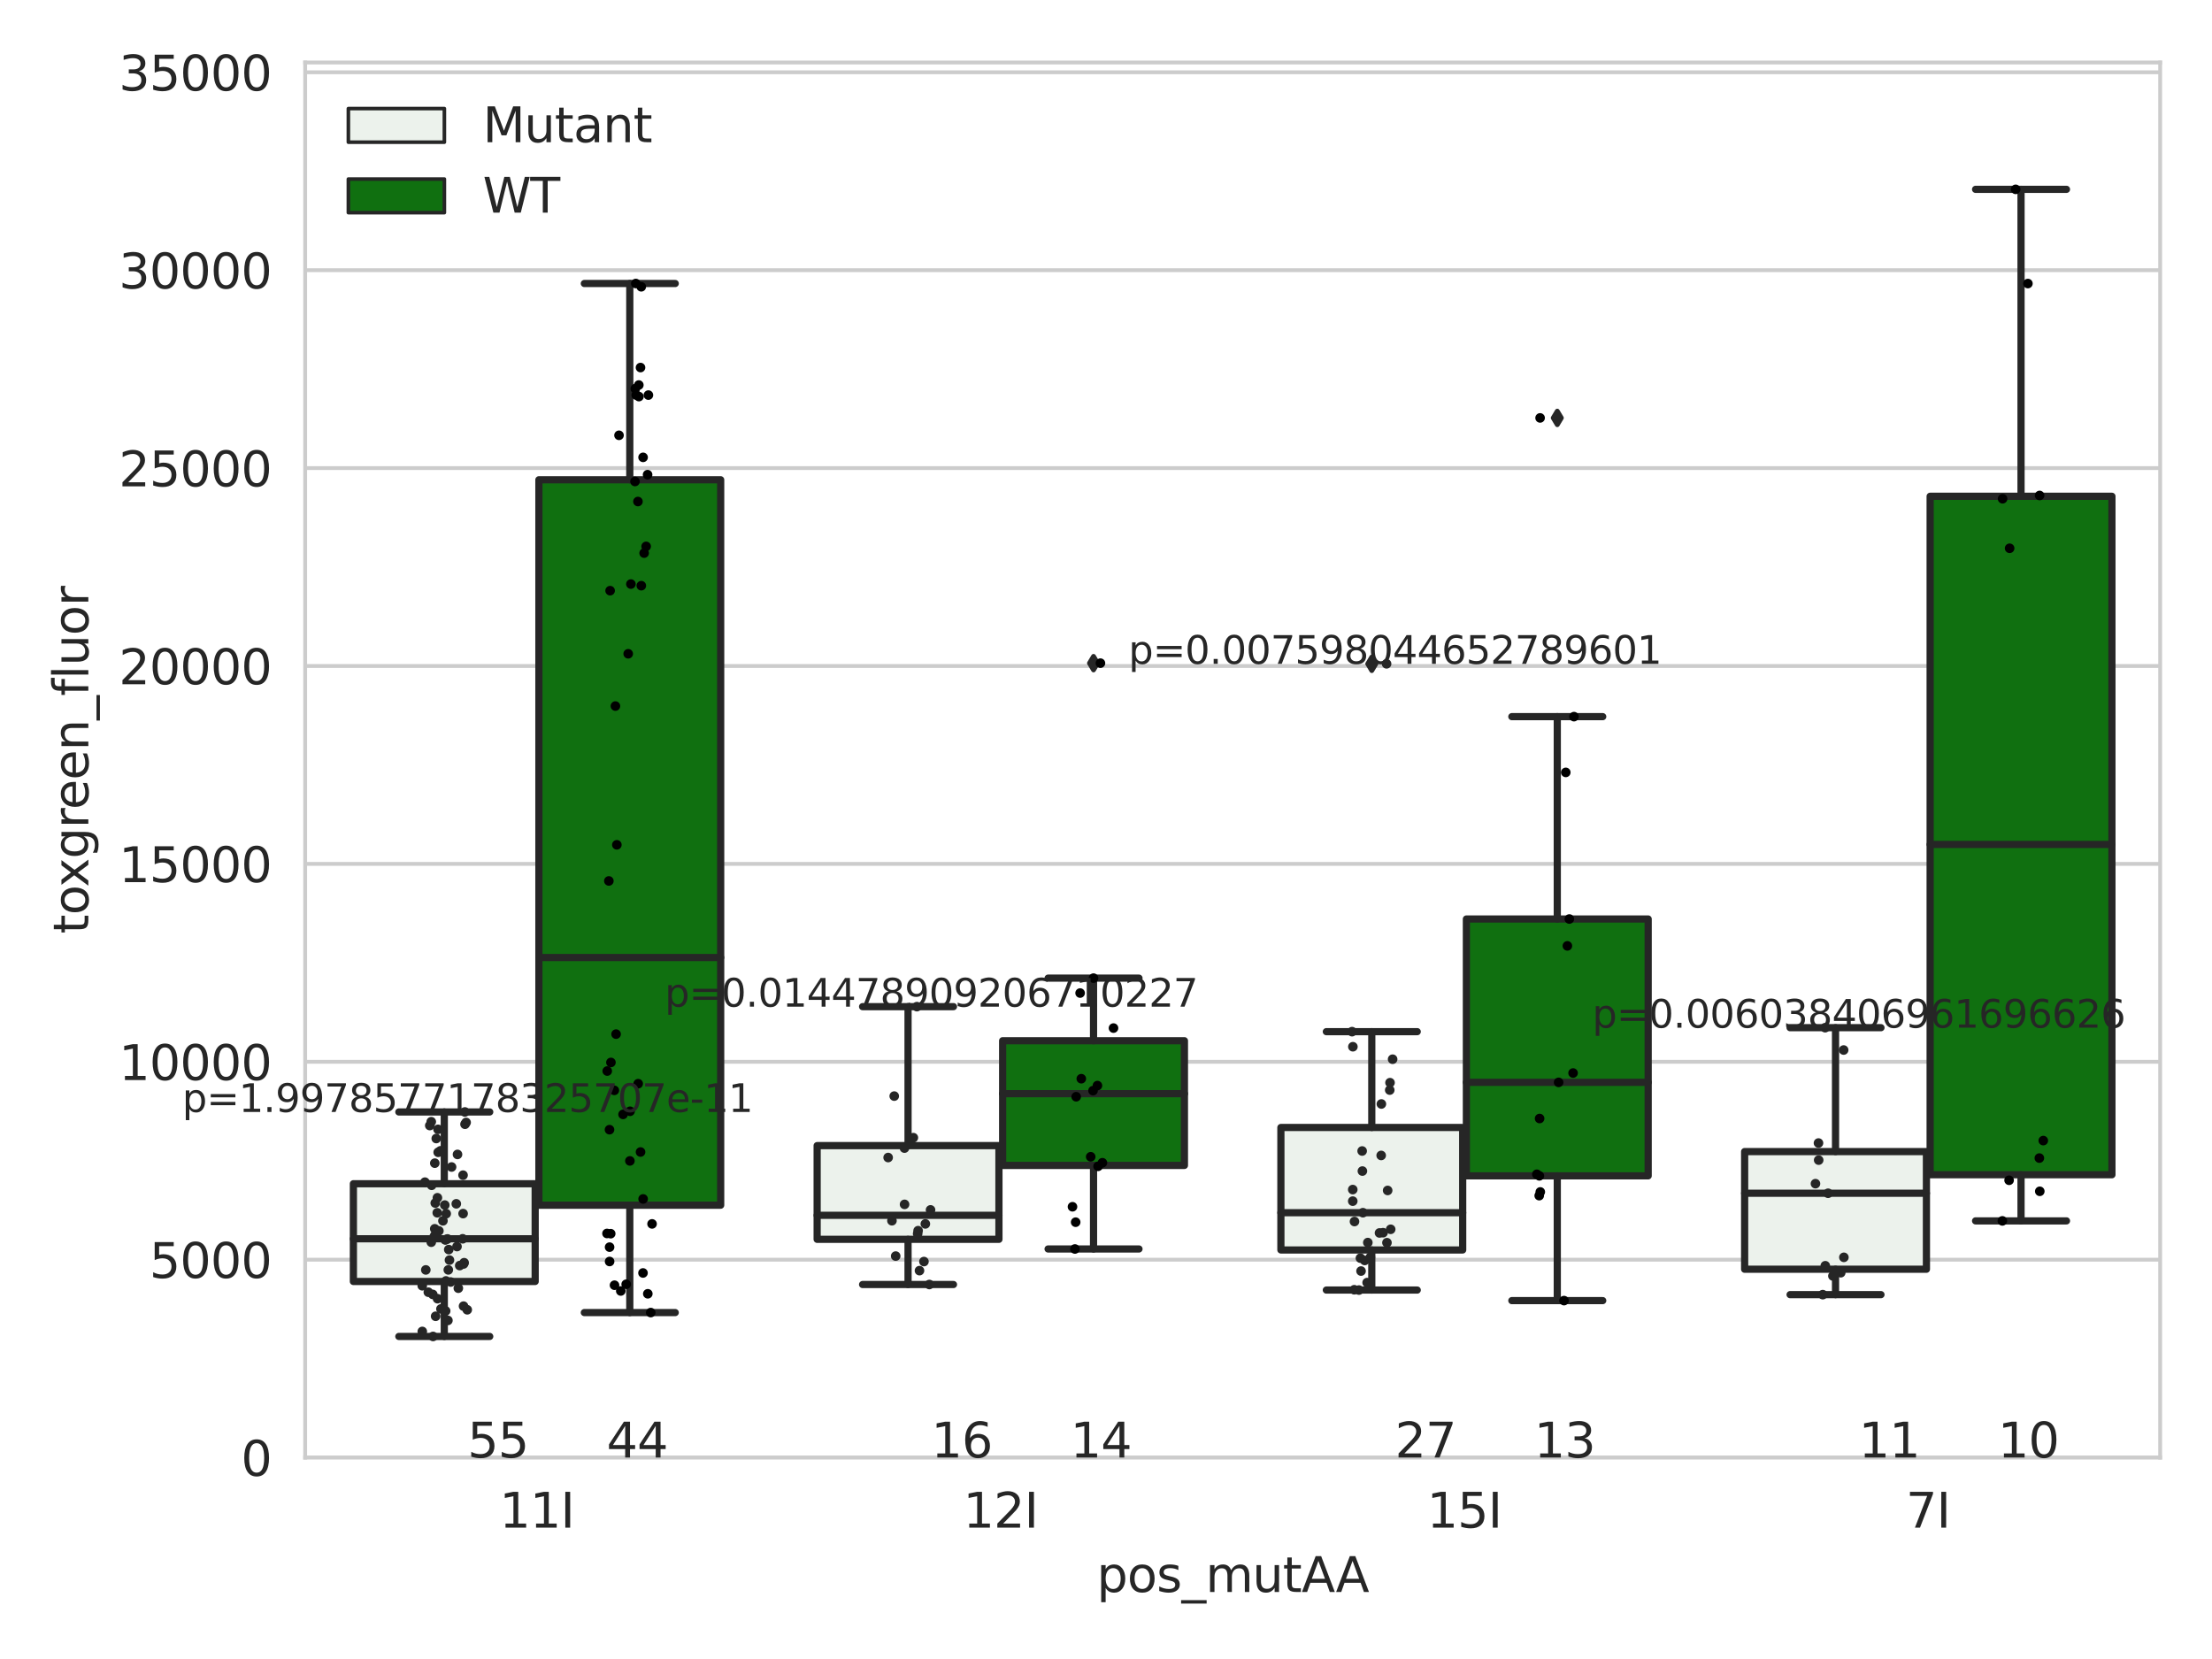 <?xml version="1.0" encoding="utf-8" standalone="no"?>
<!DOCTYPE svg PUBLIC "-//W3C//DTD SVG 1.1//EN"
  "http://www.w3.org/Graphics/SVG/1.1/DTD/svg11.dtd">
<svg xmlns:xlink="http://www.w3.org/1999/xlink" width="460.8pt" height="345.6pt" viewBox="0 0 460.8 345.6" xmlns="http://www.w3.org/2000/svg" version="1.1">
 <defs>
  <style type="text/css">*{stroke-linejoin: round; stroke-linecap: butt}</style>
 </defs>
 <g id="figure_1">
  <g id="patch_1">
   <path d="M 0 345.6 
L 460.8 345.6 
L 460.8 0 
L 0 0 
z
" style="fill: #ffffff"/>
  </g>
  <g id="axes_1">
   <g id="patch_2">
    <path d="M 63.571 303.64 
L 450 303.64 
L 450 13.022 
L 63.571 13.022 
z
" style="fill: #ffffff"/>
   </g>
   <g id="matplotlib.axis_1">
    <g id="xtick_1">
     <g id="text_1">
      <!-- 11I -->
      <g style="fill: #262626" transform="translate(104.037 318.238)scale(0.1 -0.1)">
       <defs>
        <path id="DejaVuSans-31" d="M 794 531 
L 1825 531 
L 1825 4091 
L 703 3866 
L 703 4441 
L 1819 4666 
L 2450 4666 
L 2450 531 
L 3481 531 
L 3481 0 
L 794 0 
L 794 531 
z
" transform="scale(0.016)"/>
        <path id="DejaVuSans-49" d="M 628 4666 
L 1259 4666 
L 1259 0 
L 628 0 
L 628 4666 
z
" transform="scale(0.016)"/>
       </defs>
       <use xlink:href="#DejaVuSans-31"/>
       <use xlink:href="#DejaVuSans-31" x="63.623"/>
       <use xlink:href="#DejaVuSans-49" x="127.246"/>
      </g>
     </g>
    </g>
    <g id="xtick_2">
     <g id="text_2">
      <!-- 12I -->
      <g style="fill: #262626" transform="translate(200.645 318.238)scale(0.1 -0.1)">
       <defs>
        <path id="DejaVuSans-32" d="M 1228 531 
L 3431 531 
L 3431 0 
L 469 0 
L 469 531 
Q 828 903 1448 1529 
Q 2069 2156 2228 2338 
Q 2531 2678 2651 2914 
Q 2772 3150 2772 3378 
Q 2772 3750 2511 3984 
Q 2250 4219 1831 4219 
Q 1534 4219 1204 4116 
Q 875 4013 500 3803 
L 500 4441 
Q 881 4594 1212 4672 
Q 1544 4750 1819 4750 
Q 2544 4750 2975 4387 
Q 3406 4025 3406 3419 
Q 3406 3131 3298 2873 
Q 3191 2616 2906 2266 
Q 2828 2175 2409 1742 
Q 1991 1309 1228 531 
z
" transform="scale(0.016)"/>
       </defs>
       <use xlink:href="#DejaVuSans-31"/>
       <use xlink:href="#DejaVuSans-32" x="63.623"/>
       <use xlink:href="#DejaVuSans-49" x="127.246"/>
      </g>
     </g>
    </g>
    <g id="xtick_3">
     <g id="text_3">
      <!-- 15I -->
      <g style="fill: #262626" transform="translate(297.252 318.238)scale(0.1 -0.1)">
       <defs>
        <path id="DejaVuSans-35" d="M 691 4666 
L 3169 4666 
L 3169 4134 
L 1269 4134 
L 1269 2991 
Q 1406 3038 1543 3061 
Q 1681 3084 1819 3084 
Q 2600 3084 3056 2656 
Q 3513 2228 3513 1497 
Q 3513 744 3044 326 
Q 2575 -91 1722 -91 
Q 1428 -91 1123 -41 
Q 819 9 494 109 
L 494 744 
Q 775 591 1075 516 
Q 1375 441 1709 441 
Q 2250 441 2565 725 
Q 2881 1009 2881 1497 
Q 2881 1984 2565 2268 
Q 2250 2553 1709 2553 
Q 1456 2553 1204 2497 
Q 953 2441 691 2322 
L 691 4666 
z
" transform="scale(0.016)"/>
       </defs>
       <use xlink:href="#DejaVuSans-31"/>
       <use xlink:href="#DejaVuSans-35" x="63.623"/>
       <use xlink:href="#DejaVuSans-49" x="127.246"/>
      </g>
     </g>
    </g>
    <g id="xtick_4">
     <g id="text_4">
      <!-- 7I -->
      <g style="fill: #262626" transform="translate(397.04 318.238)scale(0.1 -0.1)">
       <defs>
        <path id="DejaVuSans-37" d="M 525 4666 
L 3525 4666 
L 3525 4397 
L 1831 0 
L 1172 0 
L 2766 4134 
L 525 4134 
L 525 4666 
z
" transform="scale(0.016)"/>
       </defs>
       <use xlink:href="#DejaVuSans-37"/>
       <use xlink:href="#DejaVuSans-49" x="63.623"/>
      </g>
     </g>
    </g>
    <g id="text_5">
     <!-- pos_mutAA -->
     <g style="fill: #262626" transform="translate(228.47 331.638)scale(0.1 -0.1)">
      <defs>
       <path id="DejaVuSans-70" d="M 1159 525 
L 1159 -1331 
L 581 -1331 
L 581 3500 
L 1159 3500 
L 1159 2969 
Q 1341 3281 1617 3432 
Q 1894 3584 2278 3584 
Q 2916 3584 3314 3078 
Q 3713 2572 3713 1747 
Q 3713 922 3314 415 
Q 2916 -91 2278 -91 
Q 1894 -91 1617 61 
Q 1341 213 1159 525 
z
M 3116 1747 
Q 3116 2381 2855 2742 
Q 2594 3103 2138 3103 
Q 1681 3103 1420 2742 
Q 1159 2381 1159 1747 
Q 1159 1113 1420 752 
Q 1681 391 2138 391 
Q 2594 391 2855 752 
Q 3116 1113 3116 1747 
z
" transform="scale(0.016)"/>
       <path id="DejaVuSans-6f" d="M 1959 3097 
Q 1497 3097 1228 2736 
Q 959 2375 959 1747 
Q 959 1119 1226 758 
Q 1494 397 1959 397 
Q 2419 397 2687 759 
Q 2956 1122 2956 1747 
Q 2956 2369 2687 2733 
Q 2419 3097 1959 3097 
z
M 1959 3584 
Q 2709 3584 3137 3096 
Q 3566 2609 3566 1747 
Q 3566 888 3137 398 
Q 2709 -91 1959 -91 
Q 1206 -91 779 398 
Q 353 888 353 1747 
Q 353 2609 779 3096 
Q 1206 3584 1959 3584 
z
" transform="scale(0.016)"/>
       <path id="DejaVuSans-73" d="M 2834 3397 
L 2834 2853 
Q 2591 2978 2328 3040 
Q 2066 3103 1784 3103 
Q 1356 3103 1142 2972 
Q 928 2841 928 2578 
Q 928 2378 1081 2264 
Q 1234 2150 1697 2047 
L 1894 2003 
Q 2506 1872 2764 1633 
Q 3022 1394 3022 966 
Q 3022 478 2636 193 
Q 2250 -91 1575 -91 
Q 1294 -91 989 -36 
Q 684 19 347 128 
L 347 722 
Q 666 556 975 473 
Q 1284 391 1588 391 
Q 1994 391 2212 530 
Q 2431 669 2431 922 
Q 2431 1156 2273 1281 
Q 2116 1406 1581 1522 
L 1381 1569 
Q 847 1681 609 1914 
Q 372 2147 372 2553 
Q 372 3047 722 3315 
Q 1072 3584 1716 3584 
Q 2034 3584 2315 3537 
Q 2597 3491 2834 3397 
z
" transform="scale(0.016)"/>
       <path id="DejaVuSans-5f" d="M 3263 -1063 
L 3263 -1509 
L -63 -1509 
L -63 -1063 
L 3263 -1063 
z
" transform="scale(0.016)"/>
       <path id="DejaVuSans-6d" d="M 3328 2828 
Q 3544 3216 3844 3400 
Q 4144 3584 4550 3584 
Q 5097 3584 5394 3201 
Q 5691 2819 5691 2113 
L 5691 0 
L 5113 0 
L 5113 2094 
Q 5113 2597 4934 2840 
Q 4756 3084 4391 3084 
Q 3944 3084 3684 2787 
Q 3425 2491 3425 1978 
L 3425 0 
L 2847 0 
L 2847 2094 
Q 2847 2600 2669 2842 
Q 2491 3084 2119 3084 
Q 1678 3084 1418 2786 
Q 1159 2488 1159 1978 
L 1159 0 
L 581 0 
L 581 3500 
L 1159 3500 
L 1159 2956 
Q 1356 3278 1631 3431 
Q 1906 3584 2284 3584 
Q 2666 3584 2933 3390 
Q 3200 3197 3328 2828 
z
" transform="scale(0.016)"/>
       <path id="DejaVuSans-75" d="M 544 1381 
L 544 3500 
L 1119 3500 
L 1119 1403 
Q 1119 906 1312 657 
Q 1506 409 1894 409 
Q 2359 409 2629 706 
Q 2900 1003 2900 1516 
L 2900 3500 
L 3475 3500 
L 3475 0 
L 2900 0 
L 2900 538 
Q 2691 219 2414 64 
Q 2138 -91 1772 -91 
Q 1169 -91 856 284 
Q 544 659 544 1381 
z
M 1991 3584 
L 1991 3584 
z
" transform="scale(0.016)"/>
       <path id="DejaVuSans-74" d="M 1172 4494 
L 1172 3500 
L 2356 3500 
L 2356 3053 
L 1172 3053 
L 1172 1153 
Q 1172 725 1289 603 
Q 1406 481 1766 481 
L 2356 481 
L 2356 0 
L 1766 0 
Q 1100 0 847 248 
Q 594 497 594 1153 
L 594 3053 
L 172 3053 
L 172 3500 
L 594 3500 
L 594 4494 
L 1172 4494 
z
" transform="scale(0.016)"/>
       <path id="DejaVuSans-41" d="M 2188 4044 
L 1331 1722 
L 3047 1722 
L 2188 4044 
z
M 1831 4666 
L 2547 4666 
L 4325 0 
L 3669 0 
L 3244 1197 
L 1141 1197 
L 716 0 
L 50 0 
L 1831 4666 
z
" transform="scale(0.016)"/>
      </defs>
      <use xlink:href="#DejaVuSans-70"/>
      <use xlink:href="#DejaVuSans-6f" x="63.477"/>
      <use xlink:href="#DejaVuSans-73" x="124.658"/>
      <use xlink:href="#DejaVuSans-5f" x="176.758"/>
      <use xlink:href="#DejaVuSans-6d" x="226.758"/>
      <use xlink:href="#DejaVuSans-75" x="324.17"/>
      <use xlink:href="#DejaVuSans-74" x="387.549"/>
      <use xlink:href="#DejaVuSans-41" x="426.758"/>
      <use xlink:href="#DejaVuSans-41" x="497.916"/>
     </g>
    </g>
   </g>
   <g id="matplotlib.axis_2">
    <g id="ytick_1">
     <g id="line2d_1">
      <path d="M 63.571 303.64 
L 450 303.64 
" clip-path="url(#p829dbf4a5d)" style="fill: none; stroke: #cccccc; stroke-width: 0.8; stroke-linecap: round"/>
     </g>
     <g id="text_6">
      <!-- 0 -->
      <g style="fill: #262626" transform="translate(50.209 307.439)scale(0.1 -0.1)">
       <defs>
        <path id="DejaVuSans-30" d="M 2034 4250 
Q 1547 4250 1301 3770 
Q 1056 3291 1056 2328 
Q 1056 1369 1301 889 
Q 1547 409 2034 409 
Q 2525 409 2770 889 
Q 3016 1369 3016 2328 
Q 3016 3291 2770 3770 
Q 2525 4250 2034 4250 
z
M 2034 4750 
Q 2819 4750 3233 4129 
Q 3647 3509 3647 2328 
Q 3647 1150 3233 529 
Q 2819 -91 2034 -91 
Q 1250 -91 836 529 
Q 422 1150 422 2328 
Q 422 3509 836 4129 
Q 1250 4750 2034 4750 
z
" transform="scale(0.016)"/>
       </defs>
       <use xlink:href="#DejaVuSans-30"/>
      </g>
     </g>
    </g>
    <g id="ytick_2">
     <g id="line2d_2">
      <path d="M 63.571 262.414 
L 450 262.414 
" clip-path="url(#p829dbf4a5d)" style="fill: none; stroke: #cccccc; stroke-width: 0.8; stroke-linecap: round"/>
     </g>
     <g id="text_7">
      <!-- 5000 -->
      <g style="fill: #262626" transform="translate(31.121 266.214)scale(0.1 -0.1)">
       <use xlink:href="#DejaVuSans-35"/>
       <use xlink:href="#DejaVuSans-30" x="63.623"/>
       <use xlink:href="#DejaVuSans-30" x="127.246"/>
       <use xlink:href="#DejaVuSans-30" x="190.869"/>
      </g>
     </g>
    </g>
    <g id="ytick_3">
     <g id="line2d_3">
      <path d="M 63.571 221.189 
L 450 221.189 
" clip-path="url(#p829dbf4a5d)" style="fill: none; stroke: #cccccc; stroke-width: 0.8; stroke-linecap: round"/>
     </g>
     <g id="text_8">
      <!-- 10000 -->
      <g style="fill: #262626" transform="translate(24.759 224.988)scale(0.1 -0.1)">
       <use xlink:href="#DejaVuSans-31"/>
       <use xlink:href="#DejaVuSans-30" x="63.623"/>
       <use xlink:href="#DejaVuSans-30" x="127.246"/>
       <use xlink:href="#DejaVuSans-30" x="190.869"/>
       <use xlink:href="#DejaVuSans-30" x="254.492"/>
      </g>
     </g>
    </g>
    <g id="ytick_4">
     <g id="line2d_4">
      <path d="M 63.571 179.963 
L 450 179.963 
" clip-path="url(#p829dbf4a5d)" style="fill: none; stroke: #cccccc; stroke-width: 0.8; stroke-linecap: round"/>
     </g>
     <g id="text_9">
      <!-- 15000 -->
      <g style="fill: #262626" transform="translate(24.759 183.762)scale(0.1 -0.1)">
       <use xlink:href="#DejaVuSans-31"/>
       <use xlink:href="#DejaVuSans-35" x="63.623"/>
       <use xlink:href="#DejaVuSans-30" x="127.246"/>
       <use xlink:href="#DejaVuSans-30" x="190.869"/>
       <use xlink:href="#DejaVuSans-30" x="254.492"/>
      </g>
     </g>
    </g>
    <g id="ytick_5">
     <g id="line2d_5">
      <path d="M 63.571 138.738 
L 450 138.738 
" clip-path="url(#p829dbf4a5d)" style="fill: none; stroke: #cccccc; stroke-width: 0.8; stroke-linecap: round"/>
     </g>
     <g id="text_10">
      <!-- 20000 -->
      <g style="fill: #262626" transform="translate(24.759 142.537)scale(0.1 -0.1)">
       <use xlink:href="#DejaVuSans-32"/>
       <use xlink:href="#DejaVuSans-30" x="63.623"/>
       <use xlink:href="#DejaVuSans-30" x="127.246"/>
       <use xlink:href="#DejaVuSans-30" x="190.869"/>
       <use xlink:href="#DejaVuSans-30" x="254.492"/>
      </g>
     </g>
    </g>
    <g id="ytick_6">
     <g id="line2d_6">
      <path d="M 63.571 97.512 
L 450 97.512 
" clip-path="url(#p829dbf4a5d)" style="fill: none; stroke: #cccccc; stroke-width: 0.8; stroke-linecap: round"/>
     </g>
     <g id="text_11">
      <!-- 25000 -->
      <g style="fill: #262626" transform="translate(24.759 101.311)scale(0.1 -0.1)">
       <use xlink:href="#DejaVuSans-32"/>
       <use xlink:href="#DejaVuSans-35" x="63.623"/>
       <use xlink:href="#DejaVuSans-30" x="127.246"/>
       <use xlink:href="#DejaVuSans-30" x="190.869"/>
       <use xlink:href="#DejaVuSans-30" x="254.492"/>
      </g>
     </g>
    </g>
    <g id="ytick_7">
     <g id="line2d_7">
      <path d="M 63.571 56.286 
L 450 56.286 
" clip-path="url(#p829dbf4a5d)" style="fill: none; stroke: #cccccc; stroke-width: 0.8; stroke-linecap: round"/>
     </g>
     <g id="text_12">
      <!-- 30000 -->
      <g style="fill: #262626" transform="translate(24.759 60.085)scale(0.1 -0.1)">
       <defs>
        <path id="DejaVuSans-33" d="M 2597 2516 
Q 3050 2419 3304 2112 
Q 3559 1806 3559 1356 
Q 3559 666 3084 287 
Q 2609 -91 1734 -91 
Q 1441 -91 1130 -33 
Q 819 25 488 141 
L 488 750 
Q 750 597 1062 519 
Q 1375 441 1716 441 
Q 2309 441 2620 675 
Q 2931 909 2931 1356 
Q 2931 1769 2642 2001 
Q 2353 2234 1838 2234 
L 1294 2234 
L 1294 2753 
L 1863 2753 
Q 2328 2753 2575 2939 
Q 2822 3125 2822 3475 
Q 2822 3834 2567 4026 
Q 2313 4219 1838 4219 
Q 1578 4219 1281 4162 
Q 984 4106 628 3988 
L 628 4550 
Q 988 4650 1302 4700 
Q 1616 4750 1894 4750 
Q 2613 4750 3031 4423 
Q 3450 4097 3450 3541 
Q 3450 3153 3228 2886 
Q 3006 2619 2597 2516 
z
" transform="scale(0.016)"/>
       </defs>
       <use xlink:href="#DejaVuSans-33"/>
       <use xlink:href="#DejaVuSans-30" x="63.623"/>
       <use xlink:href="#DejaVuSans-30" x="127.246"/>
       <use xlink:href="#DejaVuSans-30" x="190.869"/>
       <use xlink:href="#DejaVuSans-30" x="254.492"/>
      </g>
     </g>
    </g>
    <g id="ytick_8">
     <g id="line2d_8">
      <path d="M 63.571 15.061 
L 450 15.061 
" clip-path="url(#p829dbf4a5d)" style="fill: none; stroke: #cccccc; stroke-width: 0.8; stroke-linecap: round"/>
     </g>
     <g id="text_13">
      <!-- 35000 -->
      <g style="fill: #262626" transform="translate(24.759 18.86)scale(0.1 -0.1)">
       <use xlink:href="#DejaVuSans-33"/>
       <use xlink:href="#DejaVuSans-35" x="63.623"/>
       <use xlink:href="#DejaVuSans-30" x="127.246"/>
       <use xlink:href="#DejaVuSans-30" x="190.869"/>
       <use xlink:href="#DejaVuSans-30" x="254.492"/>
      </g>
     </g>
    </g>
    <g id="text_14">
     <!-- toxgreen_fluor -->
     <g style="fill: #262626" transform="translate(18.401 194.526)rotate(-90)scale(0.1 -0.1)">
      <defs>
       <path id="DejaVuSans-78" d="M 3513 3500 
L 2247 1797 
L 3578 0 
L 2900 0 
L 1881 1375 
L 863 0 
L 184 0 
L 1544 1831 
L 300 3500 
L 978 3500 
L 1906 2253 
L 2834 3500 
L 3513 3500 
z
" transform="scale(0.016)"/>
       <path id="DejaVuSans-67" d="M 2906 1791 
Q 2906 2416 2648 2759 
Q 2391 3103 1925 3103 
Q 1463 3103 1205 2759 
Q 947 2416 947 1791 
Q 947 1169 1205 825 
Q 1463 481 1925 481 
Q 2391 481 2648 825 
Q 2906 1169 2906 1791 
z
M 3481 434 
Q 3481 -459 3084 -895 
Q 2688 -1331 1869 -1331 
Q 1566 -1331 1297 -1286 
Q 1028 -1241 775 -1147 
L 775 -588 
Q 1028 -725 1275 -790 
Q 1522 -856 1778 -856 
Q 2344 -856 2625 -561 
Q 2906 -266 2906 331 
L 2906 616 
Q 2728 306 2450 153 
Q 2172 0 1784 0 
Q 1141 0 747 490 
Q 353 981 353 1791 
Q 353 2603 747 3093 
Q 1141 3584 1784 3584 
Q 2172 3584 2450 3431 
Q 2728 3278 2906 2969 
L 2906 3500 
L 3481 3500 
L 3481 434 
z
" transform="scale(0.016)"/>
       <path id="DejaVuSans-72" d="M 2631 2963 
Q 2534 3019 2420 3045 
Q 2306 3072 2169 3072 
Q 1681 3072 1420 2755 
Q 1159 2438 1159 1844 
L 1159 0 
L 581 0 
L 581 3500 
L 1159 3500 
L 1159 2956 
Q 1341 3275 1631 3429 
Q 1922 3584 2338 3584 
Q 2397 3584 2469 3576 
Q 2541 3569 2628 3553 
L 2631 2963 
z
" transform="scale(0.016)"/>
       <path id="DejaVuSans-65" d="M 3597 1894 
L 3597 1613 
L 953 1613 
Q 991 1019 1311 708 
Q 1631 397 2203 397 
Q 2534 397 2845 478 
Q 3156 559 3463 722 
L 3463 178 
Q 3153 47 2828 -22 
Q 2503 -91 2169 -91 
Q 1331 -91 842 396 
Q 353 884 353 1716 
Q 353 2575 817 3079 
Q 1281 3584 2069 3584 
Q 2775 3584 3186 3129 
Q 3597 2675 3597 1894 
z
M 3022 2063 
Q 3016 2534 2758 2815 
Q 2500 3097 2075 3097 
Q 1594 3097 1305 2825 
Q 1016 2553 972 2059 
L 3022 2063 
z
" transform="scale(0.016)"/>
       <path id="DejaVuSans-6e" d="M 3513 2113 
L 3513 0 
L 2938 0 
L 2938 2094 
Q 2938 2591 2744 2837 
Q 2550 3084 2163 3084 
Q 1697 3084 1428 2787 
Q 1159 2491 1159 1978 
L 1159 0 
L 581 0 
L 581 3500 
L 1159 3500 
L 1159 2956 
Q 1366 3272 1645 3428 
Q 1925 3584 2291 3584 
Q 2894 3584 3203 3211 
Q 3513 2838 3513 2113 
z
" transform="scale(0.016)"/>
       <path id="DejaVuSans-66" d="M 2375 4863 
L 2375 4384 
L 1825 4384 
Q 1516 4384 1395 4259 
Q 1275 4134 1275 3809 
L 1275 3500 
L 2222 3500 
L 2222 3053 
L 1275 3053 
L 1275 0 
L 697 0 
L 697 3053 
L 147 3053 
L 147 3500 
L 697 3500 
L 697 3744 
Q 697 4328 969 4595 
Q 1241 4863 1831 4863 
L 2375 4863 
z
" transform="scale(0.016)"/>
       <path id="DejaVuSans-6c" d="M 603 4863 
L 1178 4863 
L 1178 0 
L 603 0 
L 603 4863 
z
" transform="scale(0.016)"/>
      </defs>
      <use xlink:href="#DejaVuSans-74"/>
      <use xlink:href="#DejaVuSans-6f" x="39.209"/>
      <use xlink:href="#DejaVuSans-78" x="97.266"/>
      <use xlink:href="#DejaVuSans-67" x="156.445"/>
      <use xlink:href="#DejaVuSans-72" x="219.922"/>
      <use xlink:href="#DejaVuSans-65" x="258.785"/>
      <use xlink:href="#DejaVuSans-65" x="320.309"/>
      <use xlink:href="#DejaVuSans-6e" x="381.832"/>
      <use xlink:href="#DejaVuSans-5f" x="445.211"/>
      <use xlink:href="#DejaVuSans-66" x="495.211"/>
      <use xlink:href="#DejaVuSans-6c" x="530.416"/>
      <use xlink:href="#DejaVuSans-75" x="558.199"/>
      <use xlink:href="#DejaVuSans-6f" x="621.578"/>
      <use xlink:href="#DejaVuSans-72" x="682.76"/>
     </g>
    </g>
   </g>
   <g id="patch_3">
    <path d="M 73.618 266.955 
L 111.488 266.955 
L 111.488 246.592 
L 73.618 246.592 
L 73.618 266.955 
z
" clip-path="url(#p829dbf4a5d)" style="fill: #ecf2ec; stroke: #262626; stroke-width: 1.5; stroke-linejoin: miter"/>
   </g>
   <g id="patch_4">
    <path d="M 112.261 251.062 
L 150.131 251.062 
L 150.131 99.947 
L 112.261 99.947 
L 112.261 251.062 
z
" clip-path="url(#p829dbf4a5d)" style="fill: #107010; stroke: #262626; stroke-width: 1.5; stroke-linejoin: miter"/>
   </g>
   <g id="patch_5">
    <path d="M 170.226 258.174 
L 208.096 258.174 
L 208.096 238.651 
L 170.226 238.651 
L 170.226 258.174 
z
" clip-path="url(#p829dbf4a5d)" style="fill: #ecf2ec; stroke: #262626; stroke-width: 1.5; stroke-linejoin: miter"/>
   </g>
   <g id="patch_6">
    <path d="M 208.868 242.78 
L 246.738 242.78 
L 246.738 216.804 
L 208.868 216.804 
L 208.868 242.78 
z
" clip-path="url(#p829dbf4a5d)" style="fill: #107010; stroke: #262626; stroke-width: 1.5; stroke-linejoin: miter"/>
   </g>
   <g id="patch_7">
    <path d="M 266.833 260.39 
L 304.703 260.39 
L 304.703 234.876 
L 266.833 234.876 
L 266.833 260.39 
z
" clip-path="url(#p829dbf4a5d)" style="fill: #ecf2ec; stroke: #262626; stroke-width: 1.5; stroke-linejoin: miter"/>
   </g>
   <g id="patch_8">
    <path d="M 305.476 244.952 
L 343.346 244.952 
L 343.346 191.445 
L 305.476 191.445 
L 305.476 244.952 
z
" clip-path="url(#p829dbf4a5d)" style="fill: #107010; stroke: #262626; stroke-width: 1.5; stroke-linejoin: miter"/>
   </g>
   <g id="patch_9">
    <path d="M 363.44 264.404 
L 401.31 264.404 
L 401.31 239.894 
L 363.44 239.894 
L 363.44 264.404 
z
" clip-path="url(#p829dbf4a5d)" style="fill: #ecf2ec; stroke: #262626; stroke-width: 1.5; stroke-linejoin: miter"/>
   </g>
   <g id="patch_10">
    <path d="M 402.083 244.717 
L 439.953 244.717 
L 439.953 103.385 
L 402.083 103.385 
L 402.083 244.717 
z
" clip-path="url(#p829dbf4a5d)" style="fill: #107010; stroke: #262626; stroke-width: 1.5; stroke-linejoin: miter"/>
   </g>
   <g id="patch_11">
    <path d="M 111.875 303.64 
L 111.875 303.64 
L 111.875 303.64 
L 111.875 303.64 
z
" clip-path="url(#p829dbf4a5d)" style="fill: #ecf2ec; stroke: #262626; stroke-width: 0.75; stroke-linejoin: miter"/>
   </g>
   <g id="patch_12">
    <path d="M 111.875 303.64 
L 111.875 303.64 
L 111.875 303.64 
L 111.875 303.64 
z
" clip-path="url(#p829dbf4a5d)" style="fill: #107010; stroke: #262626; stroke-width: 0.75; stroke-linejoin: miter"/>
   </g>
   <g id="PathCollection_1"/>
   <g id="PathCollection_2"/>
   <g id="line2d_9">
    <path d="M 92.553 266.955 
L 92.553 278.405 
" clip-path="url(#p829dbf4a5d)" style="fill: none; stroke: #262626; stroke-width: 1.5; stroke-linecap: round"/>
   </g>
   <g id="line2d_10">
    <path d="M 92.553 246.592 
L 92.553 231.641 
" clip-path="url(#p829dbf4a5d)" style="fill: none; stroke: #262626; stroke-width: 1.5; stroke-linecap: round"/>
   </g>
   <g id="line2d_11">
    <path d="M 83.086 278.405 
L 102.021 278.405 
" clip-path="url(#p829dbf4a5d)" style="fill: none; stroke: #262626; stroke-width: 1.5; stroke-linecap: round"/>
   </g>
   <g id="line2d_12">
    <path d="M 83.086 231.641 
L 102.021 231.641 
" clip-path="url(#p829dbf4a5d)" style="fill: none; stroke: #262626; stroke-width: 1.5; stroke-linecap: round"/>
   </g>
   <g id="line2d_13"/>
   <g id="line2d_14">
    <path d="M 131.196 251.062 
L 131.196 273.432 
" clip-path="url(#p829dbf4a5d)" style="fill: none; stroke: #262626; stroke-width: 1.5; stroke-linecap: round"/>
   </g>
   <g id="line2d_15">
    <path d="M 131.196 99.947 
L 131.196 59.06 
" clip-path="url(#p829dbf4a5d)" style="fill: none; stroke: #262626; stroke-width: 1.5; stroke-linecap: round"/>
   </g>
   <g id="line2d_16">
    <path d="M 121.729 273.432 
L 140.664 273.432 
" clip-path="url(#p829dbf4a5d)" style="fill: none; stroke: #262626; stroke-width: 1.5; stroke-linecap: round"/>
   </g>
   <g id="line2d_17">
    <path d="M 121.729 59.06 
L 140.664 59.06 
" clip-path="url(#p829dbf4a5d)" style="fill: none; stroke: #262626; stroke-width: 1.5; stroke-linecap: round"/>
   </g>
   <g id="line2d_18"/>
   <g id="line2d_19">
    <path d="M 189.161 258.174 
L 189.161 267.588 
" clip-path="url(#p829dbf4a5d)" style="fill: none; stroke: #262626; stroke-width: 1.5; stroke-linecap: round"/>
   </g>
   <g id="line2d_20">
    <path d="M 189.161 238.651 
L 189.161 209.702 
" clip-path="url(#p829dbf4a5d)" style="fill: none; stroke: #262626; stroke-width: 1.5; stroke-linecap: round"/>
   </g>
   <g id="line2d_21">
    <path d="M 179.693 267.588 
L 198.628 267.588 
" clip-path="url(#p829dbf4a5d)" style="fill: none; stroke: #262626; stroke-width: 1.5; stroke-linecap: round"/>
   </g>
   <g id="line2d_22">
    <path d="M 179.693 209.702 
L 198.628 209.702 
" clip-path="url(#p829dbf4a5d)" style="fill: none; stroke: #262626; stroke-width: 1.5; stroke-linecap: round"/>
   </g>
   <g id="line2d_23"/>
   <g id="line2d_24">
    <path d="M 227.803 242.78 
L 227.803 260.186 
" clip-path="url(#p829dbf4a5d)" style="fill: none; stroke: #262626; stroke-width: 1.5; stroke-linecap: round"/>
   </g>
   <g id="line2d_25">
    <path d="M 227.803 216.804 
L 227.803 203.765 
" clip-path="url(#p829dbf4a5d)" style="fill: none; stroke: #262626; stroke-width: 1.5; stroke-linecap: round"/>
   </g>
   <g id="line2d_26">
    <path d="M 218.336 260.186 
L 237.271 260.186 
" clip-path="url(#p829dbf4a5d)" style="fill: none; stroke: #262626; stroke-width: 1.5; stroke-linecap: round"/>
   </g>
   <g id="line2d_27">
    <path d="M 218.336 203.765 
L 237.271 203.765 
" clip-path="url(#p829dbf4a5d)" style="fill: none; stroke: #262626; stroke-width: 1.5; stroke-linecap: round"/>
   </g>
   <g id="line2d_28">
    <defs>
     <path id="ma070cbe9ad" d="M -0 1.414 
L 0.849 0 
L 0 -1.414 
L -0.849 -0 
z
" style="stroke: #262626; stroke-linejoin: miter"/>
    </defs>
    <g clip-path="url(#p829dbf4a5d)">
     <use xlink:href="#ma070cbe9ad" x="227.803" y="138.147" style="fill: #262626; stroke: #262626; stroke-linejoin: miter"/>
    </g>
   </g>
   <g id="line2d_29">
    <path d="M 285.768 260.39 
L 285.768 268.743 
" clip-path="url(#p829dbf4a5d)" style="fill: none; stroke: #262626; stroke-width: 1.5; stroke-linecap: round"/>
   </g>
   <g id="line2d_30">
    <path d="M 285.768 234.876 
L 285.768 214.913 
" clip-path="url(#p829dbf4a5d)" style="fill: none; stroke: #262626; stroke-width: 1.5; stroke-linecap: round"/>
   </g>
   <g id="line2d_31">
    <path d="M 276.3 268.743 
L 295.235 268.743 
" clip-path="url(#p829dbf4a5d)" style="fill: none; stroke: #262626; stroke-width: 1.5; stroke-linecap: round"/>
   </g>
   <g id="line2d_32">
    <path d="M 276.3 214.913 
L 295.235 214.913 
" clip-path="url(#p829dbf4a5d)" style="fill: none; stroke: #262626; stroke-width: 1.5; stroke-linecap: round"/>
   </g>
   <g id="line2d_33">
    <g clip-path="url(#p829dbf4a5d)">
     <use xlink:href="#ma070cbe9ad" x="285.768" y="138.283" style="fill: #262626; stroke: #262626; stroke-linejoin: miter"/>
    </g>
   </g>
   <g id="line2d_34">
    <path d="M 324.411 244.952 
L 324.411 270.941 
" clip-path="url(#p829dbf4a5d)" style="fill: none; stroke: #262626; stroke-width: 1.5; stroke-linecap: round"/>
   </g>
   <g id="line2d_35">
    <path d="M 324.411 191.445 
L 324.411 149.289 
" clip-path="url(#p829dbf4a5d)" style="fill: none; stroke: #262626; stroke-width: 1.5; stroke-linecap: round"/>
   </g>
   <g id="line2d_36">
    <path d="M 314.943 270.941 
L 333.878 270.941 
" clip-path="url(#p829dbf4a5d)" style="fill: none; stroke: #262626; stroke-width: 1.5; stroke-linecap: round"/>
   </g>
   <g id="line2d_37">
    <path d="M 314.943 149.289 
L 333.878 149.289 
" clip-path="url(#p829dbf4a5d)" style="fill: none; stroke: #262626; stroke-width: 1.5; stroke-linecap: round"/>
   </g>
   <g id="line2d_38">
    <g clip-path="url(#p829dbf4a5d)">
     <use xlink:href="#ma070cbe9ad" x="324.411" y="87.059" style="fill: #262626; stroke: #262626; stroke-linejoin: miter"/>
    </g>
   </g>
   <g id="line2d_39">
    <path d="M 382.375 264.404 
L 382.375 269.697 
" clip-path="url(#p829dbf4a5d)" style="fill: none; stroke: #262626; stroke-width: 1.5; stroke-linecap: round"/>
   </g>
   <g id="line2d_40">
    <path d="M 382.375 239.894 
L 382.375 214.086 
" clip-path="url(#p829dbf4a5d)" style="fill: none; stroke: #262626; stroke-width: 1.5; stroke-linecap: round"/>
   </g>
   <g id="line2d_41">
    <path d="M 372.907 269.697 
L 391.842 269.697 
" clip-path="url(#p829dbf4a5d)" style="fill: none; stroke: #262626; stroke-width: 1.5; stroke-linecap: round"/>
   </g>
   <g id="line2d_42">
    <path d="M 372.907 214.086 
L 391.842 214.086 
" clip-path="url(#p829dbf4a5d)" style="fill: none; stroke: #262626; stroke-width: 1.5; stroke-linecap: round"/>
   </g>
   <g id="line2d_43"/>
   <g id="line2d_44">
    <path d="M 421.018 244.717 
L 421.018 254.332 
" clip-path="url(#p829dbf4a5d)" style="fill: none; stroke: #262626; stroke-width: 1.5; stroke-linecap: round"/>
   </g>
   <g id="line2d_45">
    <path d="M 421.018 103.385 
L 421.018 39.442 
" clip-path="url(#p829dbf4a5d)" style="fill: none; stroke: #262626; stroke-width: 1.5; stroke-linecap: round"/>
   </g>
   <g id="line2d_46">
    <path d="M 411.55 254.332 
L 430.485 254.332 
" clip-path="url(#p829dbf4a5d)" style="fill: none; stroke: #262626; stroke-width: 1.5; stroke-linecap: round"/>
   </g>
   <g id="line2d_47">
    <path d="M 411.55 39.442 
L 430.485 39.442 
" clip-path="url(#p829dbf4a5d)" style="fill: none; stroke: #262626; stroke-width: 1.5; stroke-linecap: round"/>
   </g>
   <g id="line2d_48"/>
   <g id="line2d_49">
    <path d="M 73.618 258.064 
L 111.488 258.064 
" clip-path="url(#p829dbf4a5d)" style="fill: none; stroke: #262626; stroke-width: 1.5; stroke-linecap: round"/>
   </g>
   <g id="line2d_50">
    <path d="M 112.261 199.472 
L 150.131 199.472 
" clip-path="url(#p829dbf4a5d)" style="fill: none; stroke: #262626; stroke-width: 1.5; stroke-linecap: round"/>
   </g>
   <g id="line2d_51">
    <path d="M 170.226 253.171 
L 208.096 253.171 
" clip-path="url(#p829dbf4a5d)" style="fill: none; stroke: #262626; stroke-width: 1.5; stroke-linecap: round"/>
   </g>
   <g id="line2d_52">
    <path d="M 208.868 227.836 
L 246.738 227.836 
" clip-path="url(#p829dbf4a5d)" style="fill: none; stroke: #262626; stroke-width: 1.5; stroke-linecap: round"/>
   </g>
   <g id="line2d_53">
    <path d="M 266.833 252.628 
L 304.703 252.628 
" clip-path="url(#p829dbf4a5d)" style="fill: none; stroke: #262626; stroke-width: 1.5; stroke-linecap: round"/>
   </g>
   <g id="line2d_54">
    <path d="M 305.476 225.475 
L 343.346 225.475 
" clip-path="url(#p829dbf4a5d)" style="fill: none; stroke: #262626; stroke-width: 1.5; stroke-linecap: round"/>
   </g>
   <g id="line2d_55">
    <path d="M 363.44 248.577 
L 401.31 248.577 
" clip-path="url(#p829dbf4a5d)" style="fill: none; stroke: #262626; stroke-width: 1.5; stroke-linecap: round"/>
   </g>
   <g id="line2d_56">
    <path d="M 402.083 175.912 
L 439.953 175.912 
" clip-path="url(#p829dbf4a5d)" style="fill: none; stroke: #262626; stroke-width: 1.5; stroke-linecap: round"/>
   </g>
   <g id="patch_13">
    <path d="M 63.571 303.64 
L 63.571 13.022 
" style="fill: none; stroke: #cccccc; stroke-width: 0.8; stroke-linejoin: miter; stroke-linecap: square"/>
   </g>
   <g id="patch_14">
    <path d="M 450 303.64 
L 450 13.022 
" style="fill: none; stroke: #cccccc; stroke-width: 0.8; stroke-linejoin: miter; stroke-linecap: square"/>
   </g>
   <g id="patch_15">
    <path d="M 63.571 303.64 
L 450 303.64 
" style="fill: none; stroke: #cccccc; stroke-width: 0.8; stroke-linejoin: miter; stroke-linecap: square"/>
   </g>
   <g id="patch_16">
    <path d="M 63.571 13.022 
L 450 13.022 
" style="fill: none; stroke: #cccccc; stroke-width: 0.8; stroke-linejoin: miter; stroke-linecap: square"/>
   </g>
   <g id="PathCollection_3">
    <defs>
     <path id="C0_0_30d10df226" d="M 0 1 
C 0.265 1 0.52 0.895 0.707 0.707 
C 0.895 0.52 1 0.265 1 -0 
C 1 -0.265 0.895 -0.52 0.707 -0.707 
C 0.52 -0.895 0.265 -1 0 -1 
C -0.265 -1 -0.52 -0.895 -0.707 -0.707 
C -0.895 -0.52 -1 -0.265 -1 0 
C -1 0.265 -0.895 0.52 -0.707 0.707 
C -0.52 0.895 -0.265 1 0 1 
z
"/>
    </defs>
    <g clip-path="url(#p829dbf4a5d)">
     <use xlink:href="#C0_0_30d10df226" x="91.759" y="239.735" style="fill: #262626"/>
    </g>
    <g clip-path="url(#p829dbf4a5d)">
     <use xlink:href="#C0_0_30d10df226" x="97.102" y="233.83" style="fill: #262626"/>
    </g>
    <g clip-path="url(#p829dbf4a5d)">
     <use xlink:href="#C0_0_30d10df226" x="90.568" y="255.979" style="fill: #262626"/>
    </g>
    <g clip-path="url(#p829dbf4a5d)">
     <use xlink:href="#C0_0_30d10df226" x="93.884" y="267.067" style="fill: #262626"/>
    </g>
    <g clip-path="url(#p829dbf4a5d)">
     <use xlink:href="#C0_0_30d10df226" x="93.222" y="258.093" style="fill: #262626"/>
    </g>
    <g clip-path="url(#p829dbf4a5d)">
     <use xlink:href="#C0_0_30d10df226" x="89.839" y="233.675" style="fill: #262626"/>
    </g>
    <g clip-path="url(#p829dbf4a5d)">
     <use xlink:href="#C0_0_30d10df226" x="96.567" y="272.092" style="fill: #262626"/>
    </g>
    <g clip-path="url(#p829dbf4a5d)">
     <use xlink:href="#C0_0_30d10df226" x="90.671" y="250.614" style="fill: #262626"/>
    </g>
    <g clip-path="url(#p829dbf4a5d)">
     <use xlink:href="#C0_0_30d10df226" x="95.204" y="259.682" style="fill: #262626"/>
    </g>
    <g clip-path="url(#p829dbf4a5d)">
     <use xlink:href="#C0_0_30d10df226" x="93.391" y="264.541" style="fill: #262626"/>
    </g>
    <g clip-path="url(#p829dbf4a5d)">
     <use xlink:href="#C0_0_30d10df226" x="96.473" y="252.816" style="fill: #262626"/>
    </g>
    <g clip-path="url(#p829dbf4a5d)">
     <use xlink:href="#C0_0_30d10df226" x="90.577" y="242.309" style="fill: #262626"/>
    </g>
    <g clip-path="url(#p829dbf4a5d)">
     <use xlink:href="#C0_0_30d10df226" x="93.634" y="262.502" style="fill: #262626"/>
    </g>
    <g clip-path="url(#p829dbf4a5d)">
     <use xlink:href="#C0_0_30d10df226" x="96.564" y="263.309" style="fill: #262626"/>
    </g>
    <g clip-path="url(#p829dbf4a5d)">
     <use xlink:href="#C0_0_30d10df226" x="95.056" y="250.775" style="fill: #262626"/>
    </g>
    <g clip-path="url(#p829dbf4a5d)">
     <use xlink:href="#C0_0_30d10df226" x="90.156" y="269.65" style="fill: #262626"/>
    </g>
    <g clip-path="url(#p829dbf4a5d)">
     <use xlink:href="#C0_0_30d10df226" x="96.386" y="258.064" style="fill: #262626"/>
    </g>
    <g clip-path="url(#p829dbf4a5d)">
     <use xlink:href="#C0_0_30d10df226" x="95.307" y="240.487" style="fill: #262626"/>
    </g>
    <g clip-path="url(#p829dbf4a5d)">
     <use xlink:href="#C0_0_30d10df226" x="90.75" y="274.203" style="fill: #262626"/>
    </g>
    <g clip-path="url(#p829dbf4a5d)">
     <use xlink:href="#C0_0_30d10df226" x="92.838" y="273.098" style="fill: #262626"/>
    </g>
    <g clip-path="url(#p829dbf4a5d)">
     <use xlink:href="#C0_0_30d10df226" x="94.071" y="243.108" style="fill: #262626"/>
    </g>
    <g clip-path="url(#p829dbf4a5d)">
     <use xlink:href="#C0_0_30d10df226" x="89.922" y="246.918" style="fill: #262626"/>
    </g>
    <g clip-path="url(#p829dbf4a5d)">
     <use xlink:href="#C0_0_30d10df226" x="96.689" y="263.044" style="fill: #262626"/>
    </g>
    <g clip-path="url(#p829dbf4a5d)">
     <use xlink:href="#C0_0_30d10df226" x="91.244" y="235.264" style="fill: #262626"/>
    </g>
    <g clip-path="url(#p829dbf4a5d)">
     <use xlink:href="#C0_0_30d10df226" x="89.843" y="258.771" style="fill: #262626"/>
    </g>
    <g clip-path="url(#p829dbf4a5d)">
     <use xlink:href="#C0_0_30d10df226" x="96.461" y="244.81" style="fill: #262626"/>
    </g>
    <g clip-path="url(#p829dbf4a5d)">
     <use xlink:href="#C0_0_30d10df226" x="90.592" y="257.354" style="fill: #262626"/>
    </g>
    <g clip-path="url(#p829dbf4a5d)">
     <use xlink:href="#C0_0_30d10df226" x="92.722" y="258.269" style="fill: #262626"/>
    </g>
    <g clip-path="url(#p829dbf4a5d)">
     <use xlink:href="#C0_0_30d10df226" x="90.328" y="257.817" style="fill: #262626"/>
    </g>
    <g clip-path="url(#p829dbf4a5d)">
     <use xlink:href="#C0_0_30d10df226" x="90.882" y="237.175" style="fill: #262626"/>
    </g>
    <g clip-path="url(#p829dbf4a5d)">
     <use xlink:href="#C0_0_30d10df226" x="87.971" y="277.363" style="fill: #262626"/>
    </g>
    <g clip-path="url(#p829dbf4a5d)">
     <use xlink:href="#C0_0_30d10df226" x="96.871" y="234.199" style="fill: #262626"/>
    </g>
    <g clip-path="url(#p829dbf4a5d)">
     <use xlink:href="#C0_0_30d10df226" x="90.216" y="278.405" style="fill: #262626"/>
    </g>
    <g clip-path="url(#p829dbf4a5d)">
     <use xlink:href="#C0_0_30d10df226" x="91.283" y="240.044" style="fill: #262626"/>
    </g>
    <g clip-path="url(#p829dbf4a5d)">
     <use xlink:href="#C0_0_30d10df226" x="92.9" y="266.843" style="fill: #262626"/>
    </g>
    <g clip-path="url(#p829dbf4a5d)">
     <use xlink:href="#C0_0_30d10df226" x="93.483" y="260.31" style="fill: #262626"/>
    </g>
    <g clip-path="url(#p829dbf4a5d)">
     <use xlink:href="#C0_0_30d10df226" x="92.845" y="258.271" style="fill: #262626"/>
    </g>
    <g clip-path="url(#p829dbf4a5d)">
     <use xlink:href="#C0_0_30d10df226" x="91.09" y="252.643" style="fill: #262626"/>
    </g>
    <g clip-path="url(#p829dbf4a5d)">
     <use xlink:href="#C0_0_30d10df226" x="91.857" y="272.676" style="fill: #262626"/>
    </g>
    <g clip-path="url(#p829dbf4a5d)">
     <use xlink:href="#C0_0_30d10df226" x="91.121" y="249.515" style="fill: #262626"/>
    </g>
    <g clip-path="url(#p829dbf4a5d)">
     <use xlink:href="#C0_0_30d10df226" x="89.232" y="269.191" style="fill: #262626"/>
    </g>
    <g clip-path="url(#p829dbf4a5d)">
     <use xlink:href="#C0_0_30d10df226" x="87.964" y="267.845" style="fill: #262626"/>
    </g>
    <g clip-path="url(#p829dbf4a5d)">
     <use xlink:href="#C0_0_30d10df226" x="92.952" y="252.833" style="fill: #262626"/>
    </g>
    <g clip-path="url(#p829dbf4a5d)">
     <use xlink:href="#C0_0_30d10df226" x="93.308" y="275.068" style="fill: #262626"/>
    </g>
    <g clip-path="url(#p829dbf4a5d)">
     <use xlink:href="#C0_0_30d10df226" x="88.525" y="246.266" style="fill: #262626"/>
    </g>
    <g clip-path="url(#p829dbf4a5d)">
     <use xlink:href="#C0_0_30d10df226" x="95.77" y="263.641" style="fill: #262626"/>
    </g>
    <g clip-path="url(#p829dbf4a5d)">
     <use xlink:href="#C0_0_30d10df226" x="96.848" y="231.641" style="fill: #262626"/>
    </g>
    <g clip-path="url(#p829dbf4a5d)">
     <use xlink:href="#C0_0_30d10df226" x="91.428" y="256.415" style="fill: #262626"/>
    </g>
    <g clip-path="url(#p829dbf4a5d)">
     <use xlink:href="#C0_0_30d10df226" x="97.335" y="272.851" style="fill: #262626"/>
    </g>
    <g clip-path="url(#p829dbf4a5d)">
     <use xlink:href="#C0_0_30d10df226" x="89.53" y="234.471" style="fill: #262626"/>
    </g>
    <g clip-path="url(#p829dbf4a5d)">
     <use xlink:href="#C0_0_30d10df226" x="88.705" y="264.546" style="fill: #262626"/>
    </g>
    <g clip-path="url(#p829dbf4a5d)">
     <use xlink:href="#C0_0_30d10df226" x="92.273" y="254.319" style="fill: #262626"/>
    </g>
    <g clip-path="url(#p829dbf4a5d)">
     <use xlink:href="#C0_0_30d10df226" x="91.144" y="270.541" style="fill: #262626"/>
    </g>
    <g clip-path="url(#p829dbf4a5d)">
     <use xlink:href="#C0_0_30d10df226" x="95.479" y="268.354" style="fill: #262626"/>
    </g>
    <g clip-path="url(#p829dbf4a5d)">
     <use xlink:href="#C0_0_30d10df226" x="92.655" y="251.039" style="fill: #262626"/>
    </g>
   </g>
   <g id="PathCollection_4">
    <defs>
     <path id="C1_0_8867afecf6" d="M 0 1 
C 0.265 1 0.52 0.895 0.707 0.707 
C 0.895 0.52 1 0.265 1 -0 
C 1 -0.265 0.895 -0.52 0.707 -0.707 
C 0.52 -0.895 0.265 -1 0 -1 
C -0.265 -1 -0.52 -0.895 -0.707 -0.707 
C -0.895 -0.52 -1 -0.265 -1 0 
C -1 0.265 -0.895 0.52 -0.707 0.707 
C -0.52 0.895 -0.265 1 0 1 
z
"/>
    </defs>
    <g clip-path="url(#p829dbf4a5d)">
     <use xlink:href="#C1_0_8867afecf6" x="134.904" y="98.884"/>
    </g>
    <g clip-path="url(#p829dbf4a5d)">
     <use xlink:href="#C1_0_8867afecf6" x="126.449" y="256.952"/>
    </g>
    <g clip-path="url(#p829dbf4a5d)">
     <use xlink:href="#C1_0_8867afecf6" x="132.453" y="59.06"/>
    </g>
    <g clip-path="url(#p829dbf4a5d)">
     <use xlink:href="#C1_0_8867afecf6" x="132.282" y="100.302"/>
    </g>
    <g clip-path="url(#p829dbf4a5d)">
     <use xlink:href="#C1_0_8867afecf6" x="131.253" y="231.499"/>
    </g>
    <g clip-path="url(#p829dbf4a5d)">
     <use xlink:href="#C1_0_8867afecf6" x="131.218" y="241.838"/>
    </g>
    <g clip-path="url(#p829dbf4a5d)">
     <use xlink:href="#C1_0_8867afecf6" x="132.895" y="104.477"/>
    </g>
    <g clip-path="url(#p829dbf4a5d)">
     <use xlink:href="#C1_0_8867afecf6" x="126.989" y="259.802"/>
    </g>
    <g clip-path="url(#p829dbf4a5d)">
     <use xlink:href="#C1_0_8867afecf6" x="135.836" y="254.96"/>
    </g>
    <g clip-path="url(#p829dbf4a5d)">
     <use xlink:href="#C1_0_8867afecf6" x="126.973" y="235.334"/>
    </g>
    <g clip-path="url(#p829dbf4a5d)">
     <use xlink:href="#C1_0_8867afecf6" x="133.43" y="76.568"/>
    </g>
    <g clip-path="url(#p829dbf4a5d)">
     <use xlink:href="#C1_0_8867afecf6" x="133.08" y="80.209"/>
    </g>
    <g clip-path="url(#p829dbf4a5d)">
     <use xlink:href="#C1_0_8867afecf6" x="128.953" y="90.681"/>
    </g>
    <g clip-path="url(#p829dbf4a5d)">
     <use xlink:href="#C1_0_8867afecf6" x="133.967" y="95.275"/>
    </g>
    <g clip-path="url(#p829dbf4a5d)">
     <use xlink:href="#C1_0_8867afecf6" x="134.187" y="115.22"/>
    </g>
    <g clip-path="url(#p829dbf4a5d)">
     <use xlink:href="#C1_0_8867afecf6" x="130.449" y="267.537"/>
    </g>
    <g clip-path="url(#p829dbf4a5d)">
     <use xlink:href="#C1_0_8867afecf6" x="133.587" y="59.741"/>
    </g>
    <g clip-path="url(#p829dbf4a5d)">
     <use xlink:href="#C1_0_8867afecf6" x="133.103" y="82.617"/>
    </g>
    <g clip-path="url(#p829dbf4a5d)">
     <use xlink:href="#C1_0_8867afecf6" x="133.436" y="239.983"/>
    </g>
    <g clip-path="url(#p829dbf4a5d)">
     <use xlink:href="#C1_0_8867afecf6" x="132.539" y="82.297"/>
    </g>
    <g clip-path="url(#p829dbf4a5d)">
     <use xlink:href="#C1_0_8867afecf6" x="135.075" y="82.305"/>
    </g>
    <g clip-path="url(#p829dbf4a5d)">
     <use xlink:href="#C1_0_8867afecf6" x="128.201" y="147.086"/>
    </g>
    <g clip-path="url(#p829dbf4a5d)">
     <use xlink:href="#C1_0_8867afecf6" x="126.836" y="183.517"/>
    </g>
    <g clip-path="url(#p829dbf4a5d)">
     <use xlink:href="#C1_0_8867afecf6" x="127.974" y="227.143"/>
    </g>
    <g clip-path="url(#p829dbf4a5d)">
     <use xlink:href="#C1_0_8867afecf6" x="134.95" y="269.518"/>
    </g>
    <g clip-path="url(#p829dbf4a5d)">
     <use xlink:href="#C1_0_8867afecf6" x="133.975" y="249.763"/>
    </g>
    <g clip-path="url(#p829dbf4a5d)">
     <use xlink:href="#C1_0_8867afecf6" x="133.949" y="265.182"/>
    </g>
    <g clip-path="url(#p829dbf4a5d)">
     <use xlink:href="#C1_0_8867afecf6" x="134.603" y="113.822"/>
    </g>
    <g clip-path="url(#p829dbf4a5d)">
     <use xlink:href="#C1_0_8867afecf6" x="132.347" y="80.967"/>
    </g>
    <g clip-path="url(#p829dbf4a5d)">
     <use xlink:href="#C1_0_8867afecf6" x="129.321" y="268.934"/>
    </g>
    <g clip-path="url(#p829dbf4a5d)">
     <use xlink:href="#C1_0_8867afecf6" x="129.797" y="232.149"/>
    </g>
    <g clip-path="url(#p829dbf4a5d)">
     <use xlink:href="#C1_0_8867afecf6" x="133.597" y="122.008"/>
    </g>
    <g clip-path="url(#p829dbf4a5d)">
     <use xlink:href="#C1_0_8867afecf6" x="127.098" y="123.047"/>
    </g>
    <g clip-path="url(#p829dbf4a5d)">
     <use xlink:href="#C1_0_8867afecf6" x="127.221" y="256.999"/>
    </g>
    <g clip-path="url(#p829dbf4a5d)">
     <use xlink:href="#C1_0_8867afecf6" x="128.339" y="215.427"/>
    </g>
    <g clip-path="url(#p829dbf4a5d)">
     <use xlink:href="#C1_0_8867afecf6" x="130.867" y="136.194"/>
    </g>
    <g clip-path="url(#p829dbf4a5d)">
     <use xlink:href="#C1_0_8867afecf6" x="128.013" y="267.733"/>
    </g>
    <g clip-path="url(#p829dbf4a5d)">
     <use xlink:href="#C1_0_8867afecf6" x="132.947" y="225.752"/>
    </g>
    <g clip-path="url(#p829dbf4a5d)">
     <use xlink:href="#C1_0_8867afecf6" x="131.428" y="121.671"/>
    </g>
    <g clip-path="url(#p829dbf4a5d)">
     <use xlink:href="#C1_0_8867afecf6" x="126.5" y="223.116"/>
    </g>
    <g clip-path="url(#p829dbf4a5d)">
     <use xlink:href="#C1_0_8867afecf6" x="127.269" y="221.327"/>
    </g>
    <g clip-path="url(#p829dbf4a5d)">
     <use xlink:href="#C1_0_8867afecf6" x="135.56" y="273.432"/>
    </g>
    <g clip-path="url(#p829dbf4a5d)">
     <use xlink:href="#C1_0_8867afecf6" x="126.993" y="262.792"/>
    </g>
    <g clip-path="url(#p829dbf4a5d)">
     <use xlink:href="#C1_0_8867afecf6" x="128.502" y="175.988"/>
    </g>
   </g>
   <g id="PathCollection_5">
    <defs>
     <path id="C2_0_fb6b1b6986" d="M 0 1 
C 0.265 1 0.52 0.895 0.707 0.707 
C 0.895 0.52 1 0.265 1 -0 
C 1 -0.265 0.895 -0.52 0.707 -0.707 
C 0.52 -0.895 0.265 -1 0 -1 
C -0.265 -1 -0.52 -0.895 -0.707 -0.707 
C -0.895 -0.52 -1 -0.265 -1 0 
C -1 0.265 -0.895 0.52 -0.707 0.707 
C -0.52 0.895 -0.265 1 0 1 
z
"/>
    </defs>
    <g clip-path="url(#p829dbf4a5d)">
     <use xlink:href="#C2_0_fb6b1b6986" x="190.268" y="236.999" style="fill: #262626"/>
    </g>
    <g clip-path="url(#p829dbf4a5d)">
     <use xlink:href="#C2_0_fb6b1b6986" x="193.849" y="252.042" style="fill: #262626"/>
    </g>
    <g clip-path="url(#p829dbf4a5d)">
     <use xlink:href="#C2_0_fb6b1b6986" x="191.26" y="256.371" style="fill: #262626"/>
    </g>
    <g clip-path="url(#p829dbf4a5d)">
     <use xlink:href="#C2_0_fb6b1b6986" x="189.942" y="237.099" style="fill: #262626"/>
    </g>
    <g clip-path="url(#p829dbf4a5d)">
     <use xlink:href="#C2_0_fb6b1b6986" x="186.59" y="261.665" style="fill: #262626"/>
    </g>
    <g clip-path="url(#p829dbf4a5d)">
     <use xlink:href="#C2_0_fb6b1b6986" x="185.017" y="241.135" style="fill: #262626"/>
    </g>
    <g clip-path="url(#p829dbf4a5d)">
     <use xlink:href="#C2_0_fb6b1b6986" x="192.767" y="254.959" style="fill: #262626"/>
    </g>
    <g clip-path="url(#p829dbf4a5d)">
     <use xlink:href="#C2_0_fb6b1b6986" x="186.287" y="228.338" style="fill: #262626"/>
    </g>
    <g clip-path="url(#p829dbf4a5d)">
     <use xlink:href="#C2_0_fb6b1b6986" x="188.438" y="250.892" style="fill: #262626"/>
    </g>
    <g clip-path="url(#p829dbf4a5d)">
     <use xlink:href="#C2_0_fb6b1b6986" x="192.475" y="262.807" style="fill: #262626"/>
    </g>
    <g clip-path="url(#p829dbf4a5d)">
     <use xlink:href="#C2_0_fb6b1b6986" x="191.163" y="257.01" style="fill: #262626"/>
    </g>
    <g clip-path="url(#p829dbf4a5d)">
     <use xlink:href="#C2_0_fb6b1b6986" x="185.809" y="254.301" style="fill: #262626"/>
    </g>
    <g clip-path="url(#p829dbf4a5d)">
     <use xlink:href="#C2_0_fb6b1b6986" x="191.009" y="209.702" style="fill: #262626"/>
    </g>
    <g clip-path="url(#p829dbf4a5d)">
     <use xlink:href="#C2_0_fb6b1b6986" x="193.601" y="267.588" style="fill: #262626"/>
    </g>
    <g clip-path="url(#p829dbf4a5d)">
     <use xlink:href="#C2_0_fb6b1b6986" x="191.546" y="264.696" style="fill: #262626"/>
    </g>
    <g clip-path="url(#p829dbf4a5d)">
     <use xlink:href="#C2_0_fb6b1b6986" x="188.42" y="239.169" style="fill: #262626"/>
    </g>
   </g>
   <g id="PathCollection_6">
    <defs>
     <path id="C3_0_5eb11d42b5" d="M 0 1 
C 0.265 1 0.52 0.895 0.707 0.707 
C 0.895 0.52 1 0.265 1 -0 
C 1 -0.265 0.895 -0.52 0.707 -0.707 
C 0.52 -0.895 0.265 -1 0 -1 
C -0.265 -1 -0.52 -0.895 -0.707 -0.707 
C -0.895 -0.52 -1 -0.265 -1 0 
C -1 0.265 -0.895 0.52 -0.707 0.707 
C -0.52 0.895 -0.265 1 0 1 
z
"/>
    </defs>
    <g clip-path="url(#p829dbf4a5d)">
     <use xlink:href="#C3_0_5eb11d42b5" x="224.188" y="228.471"/>
    </g>
    <g clip-path="url(#p829dbf4a5d)">
     <use xlink:href="#C3_0_5eb11d42b5" x="224.08" y="254.605"/>
    </g>
    <g clip-path="url(#p829dbf4a5d)">
     <use xlink:href="#C3_0_5eb11d42b5" x="228.615" y="226.147"/>
    </g>
    <g clip-path="url(#p829dbf4a5d)">
     <use xlink:href="#C3_0_5eb11d42b5" x="227.7" y="227.2"/>
    </g>
    <g clip-path="url(#p829dbf4a5d)">
     <use xlink:href="#C3_0_5eb11d42b5" x="229.242" y="138.147"/>
    </g>
    <g clip-path="url(#p829dbf4a5d)">
     <use xlink:href="#C3_0_5eb11d42b5" x="228.751" y="242.966"/>
    </g>
    <g clip-path="url(#p829dbf4a5d)">
     <use xlink:href="#C3_0_5eb11d42b5" x="223.928" y="260.186"/>
    </g>
    <g clip-path="url(#p829dbf4a5d)">
     <use xlink:href="#C3_0_5eb11d42b5" x="231.962" y="214.167"/>
    </g>
    <g clip-path="url(#p829dbf4a5d)">
     <use xlink:href="#C3_0_5eb11d42b5" x="225.008" y="206.87"/>
    </g>
    <g clip-path="url(#p829dbf4a5d)">
     <use xlink:href="#C3_0_5eb11d42b5" x="229.653" y="242.222"/>
    </g>
    <g clip-path="url(#p829dbf4a5d)">
     <use xlink:href="#C3_0_5eb11d42b5" x="225.255" y="224.715"/>
    </g>
    <g clip-path="url(#p829dbf4a5d)">
     <use xlink:href="#C3_0_5eb11d42b5" x="223.419" y="251.39"/>
    </g>
    <g clip-path="url(#p829dbf4a5d)">
     <use xlink:href="#C3_0_5eb11d42b5" x="227.214" y="240.976"/>
    </g>
    <g clip-path="url(#p829dbf4a5d)">
     <use xlink:href="#C3_0_5eb11d42b5" x="227.798" y="203.765"/>
    </g>
   </g>
   <g id="PathCollection_7">
    <defs>
     <path id="C4_0_85b2c51c24" d="M 0 1 
C 0.265 1 0.52 0.895 0.707 0.707 
C 0.895 0.52 1 0.265 1 -0 
C 1 -0.265 0.895 -0.52 0.707 -0.707 
C 0.52 -0.895 0.265 -1 0 -1 
C -0.265 -1 -0.52 -0.895 -0.707 -0.707 
C -0.895 -0.52 -1 -0.265 -1 0 
C -1 0.265 -0.895 0.52 -0.707 0.707 
C -0.52 0.895 -0.265 1 0 1 
z
"/>
    </defs>
    <g clip-path="url(#p829dbf4a5d)">
     <use xlink:href="#C4_0_85b2c51c24" x="282.166" y="254.466" style="fill: #262626"/>
    </g>
    <g clip-path="url(#p829dbf4a5d)">
     <use xlink:href="#C4_0_85b2c51c24" x="283.923" y="252.628" style="fill: #262626"/>
    </g>
    <g clip-path="url(#p829dbf4a5d)">
     <use xlink:href="#C4_0_85b2c51c24" x="288.848" y="138.283" style="fill: #262626"/>
    </g>
    <g clip-path="url(#p829dbf4a5d)">
     <use xlink:href="#C4_0_85b2c51c24" x="283.529" y="264.782" style="fill: #262626"/>
    </g>
    <g clip-path="url(#p829dbf4a5d)">
     <use xlink:href="#C4_0_85b2c51c24" x="289.705" y="256.086" style="fill: #262626"/>
    </g>
    <g clip-path="url(#p829dbf4a5d)">
     <use xlink:href="#C4_0_85b2c51c24" x="283.401" y="262.092" style="fill: #262626"/>
    </g>
    <g clip-path="url(#p829dbf4a5d)">
     <use xlink:href="#C4_0_85b2c51c24" x="287.377" y="256.846" style="fill: #262626"/>
    </g>
    <g clip-path="url(#p829dbf4a5d)">
     <use xlink:href="#C4_0_85b2c51c24" x="287.725" y="240.701" style="fill: #262626"/>
    </g>
    <g clip-path="url(#p829dbf4a5d)">
     <use xlink:href="#C4_0_85b2c51c24" x="283.096" y="268.743" style="fill: #262626"/>
    </g>
    <g clip-path="url(#p829dbf4a5d)">
     <use xlink:href="#C4_0_85b2c51c24" x="281.656" y="214.913" style="fill: #262626"/>
    </g>
    <g clip-path="url(#p829dbf4a5d)">
     <use xlink:href="#C4_0_85b2c51c24" x="281.832" y="218.053" style="fill: #262626"/>
    </g>
    <g clip-path="url(#p829dbf4a5d)">
     <use xlink:href="#C4_0_85b2c51c24" x="282.117" y="268.678" style="fill: #262626"/>
    </g>
    <g clip-path="url(#p829dbf4a5d)">
     <use xlink:href="#C4_0_85b2c51c24" x="281.804" y="247.809" style="fill: #262626"/>
    </g>
    <g clip-path="url(#p829dbf4a5d)">
     <use xlink:href="#C4_0_85b2c51c24" x="289.073" y="247.993" style="fill: #262626"/>
    </g>
    <g clip-path="url(#p829dbf4a5d)">
     <use xlink:href="#C4_0_85b2c51c24" x="289.566" y="225.542" style="fill: #262626"/>
    </g>
    <g clip-path="url(#p829dbf4a5d)">
     <use xlink:href="#C4_0_85b2c51c24" x="287.767" y="229.979" style="fill: #262626"/>
    </g>
    <g clip-path="url(#p829dbf4a5d)">
     <use xlink:href="#C4_0_85b2c51c24" x="285.479" y="261.904" style="fill: #262626"/>
    </g>
    <g clip-path="url(#p829dbf4a5d)">
     <use xlink:href="#C4_0_85b2c51c24" x="284.8" y="267.188" style="fill: #262626"/>
    </g>
    <g clip-path="url(#p829dbf4a5d)">
     <use xlink:href="#C4_0_85b2c51c24" x="283.761" y="239.773" style="fill: #262626"/>
    </g>
    <g clip-path="url(#p829dbf4a5d)">
     <use xlink:href="#C4_0_85b2c51c24" x="284.297" y="262.575" style="fill: #262626"/>
    </g>
    <g clip-path="url(#p829dbf4a5d)">
     <use xlink:href="#C4_0_85b2c51c24" x="289.507" y="227.084" style="fill: #262626"/>
    </g>
    <g clip-path="url(#p829dbf4a5d)">
     <use xlink:href="#C4_0_85b2c51c24" x="290.109" y="220.653" style="fill: #262626"/>
    </g>
    <g clip-path="url(#p829dbf4a5d)">
     <use xlink:href="#C4_0_85b2c51c24" x="283.812" y="243.953" style="fill: #262626"/>
    </g>
    <g clip-path="url(#p829dbf4a5d)">
     <use xlink:href="#C4_0_85b2c51c24" x="281.804" y="250.219" style="fill: #262626"/>
    </g>
    <g clip-path="url(#p829dbf4a5d)">
     <use xlink:href="#C4_0_85b2c51c24" x="284.943" y="258.851" style="fill: #262626"/>
    </g>
    <g clip-path="url(#p829dbf4a5d)">
     <use xlink:href="#C4_0_85b2c51c24" x="288.929" y="258.875" style="fill: #262626"/>
    </g>
    <g clip-path="url(#p829dbf4a5d)">
     <use xlink:href="#C4_0_85b2c51c24" x="288.122" y="256.793" style="fill: #262626"/>
    </g>
   </g>
   <g id="PathCollection_8">
    <defs>
     <path id="C5_0_cfe5b646db" d="M 0 1 
C 0.265 1 0.52 0.895 0.707 0.707 
C 0.895 0.52 1 0.265 1 -0 
C 1 -0.265 0.895 -0.52 0.707 -0.707 
C 0.52 -0.895 0.265 -1 0 -1 
C -0.265 -1 -0.52 -0.895 -0.707 -0.707 
C -0.895 -0.52 -1 -0.265 -1 0 
C -1 0.265 -0.895 0.52 -0.707 0.707 
C -0.52 0.895 -0.265 1 0 1 
z
"/>
    </defs>
    <g clip-path="url(#p829dbf4a5d)">
     <use xlink:href="#C5_0_cfe5b646db" x="320.647" y="249.075"/>
    </g>
    <g clip-path="url(#p829dbf4a5d)">
     <use xlink:href="#C5_0_cfe5b646db" x="325.812" y="270.941"/>
    </g>
    <g clip-path="url(#p829dbf4a5d)">
     <use xlink:href="#C5_0_cfe5b646db" x="320.831" y="87.059"/>
    </g>
    <g clip-path="url(#p829dbf4a5d)">
     <use xlink:href="#C5_0_cfe5b646db" x="326.18" y="160.905"/>
    </g>
    <g clip-path="url(#p829dbf4a5d)">
     <use xlink:href="#C5_0_cfe5b646db" x="324.689" y="225.475"/>
    </g>
    <g clip-path="url(#p829dbf4a5d)">
     <use xlink:href="#C5_0_cfe5b646db" x="320.726" y="233.007"/>
    </g>
    <g clip-path="url(#p829dbf4a5d)">
     <use xlink:href="#C5_0_cfe5b646db" x="320.155" y="244.623"/>
    </g>
    <g clip-path="url(#p829dbf4a5d)">
     <use xlink:href="#C5_0_cfe5b646db" x="326.922" y="191.445"/>
    </g>
    <g clip-path="url(#p829dbf4a5d)">
     <use xlink:href="#C5_0_cfe5b646db" x="327.701" y="223.532"/>
    </g>
    <g clip-path="url(#p829dbf4a5d)">
     <use xlink:href="#C5_0_cfe5b646db" x="320.87" y="248.303"/>
    </g>
    <g clip-path="url(#p829dbf4a5d)">
     <use xlink:href="#C5_0_cfe5b646db" x="327.888" y="149.289"/>
    </g>
    <g clip-path="url(#p829dbf4a5d)">
     <use xlink:href="#C5_0_cfe5b646db" x="326.515" y="197.043"/>
    </g>
    <g clip-path="url(#p829dbf4a5d)">
     <use xlink:href="#C5_0_cfe5b646db" x="320.678" y="244.952"/>
    </g>
   </g>
   <g id="PathCollection_9">
    <defs>
     <path id="C6_0_13e4eda690" d="M 0 1 
C 0.265 1 0.52 0.895 0.707 0.707 
C 0.895 0.52 1 0.265 1 -0 
C 1 -0.265 0.895 -0.52 0.707 -0.707 
C 0.52 -0.895 0.265 -1 0 -1 
C -0.265 -1 -0.52 -0.895 -0.707 -0.707 
C -0.895 -0.52 -1 -0.265 -1 0 
C -1 0.265 -0.895 0.52 -0.707 0.707 
C -0.52 0.895 -0.265 1 0 1 
z
"/>
    </defs>
    <g clip-path="url(#p829dbf4a5d)">
     <use xlink:href="#C6_0_13e4eda690" x="378.195" y="246.58" style="fill: #262626"/>
    </g>
    <g clip-path="url(#p829dbf4a5d)">
     <use xlink:href="#C6_0_13e4eda690" x="383.461" y="265.13" style="fill: #262626"/>
    </g>
    <g clip-path="url(#p829dbf4a5d)">
     <use xlink:href="#C6_0_13e4eda690" x="378.864" y="241.673" style="fill: #262626"/>
    </g>
    <g clip-path="url(#p829dbf4a5d)">
     <use xlink:href="#C6_0_13e4eda690" x="384.066" y="218.739" style="fill: #262626"/>
    </g>
    <g clip-path="url(#p829dbf4a5d)">
     <use xlink:href="#C6_0_13e4eda690" x="380.214" y="214.086" style="fill: #262626"/>
    </g>
    <g clip-path="url(#p829dbf4a5d)">
     <use xlink:href="#C6_0_13e4eda690" x="378.824" y="238.115" style="fill: #262626"/>
    </g>
    <g clip-path="url(#p829dbf4a5d)">
     <use xlink:href="#C6_0_13e4eda690" x="381.828" y="265.804" style="fill: #262626"/>
    </g>
    <g clip-path="url(#p829dbf4a5d)">
     <use xlink:href="#C6_0_13e4eda690" x="380.823" y="248.577" style="fill: #262626"/>
    </g>
    <g clip-path="url(#p829dbf4a5d)">
     <use xlink:href="#C6_0_13e4eda690" x="384.116" y="261.925" style="fill: #262626"/>
    </g>
    <g clip-path="url(#p829dbf4a5d)">
     <use xlink:href="#C6_0_13e4eda690" x="379.717" y="269.697" style="fill: #262626"/>
    </g>
    <g clip-path="url(#p829dbf4a5d)">
     <use xlink:href="#C6_0_13e4eda690" x="380.244" y="263.679" style="fill: #262626"/>
    </g>
   </g>
   <g id="PathCollection_10">
    <defs>
     <path id="C7_0_79022a32bc" d="M 0 1 
C 0.265 1 0.52 0.895 0.707 0.707 
C 0.895 0.52 1 0.265 1 -0 
C 1 -0.265 0.895 -0.52 0.707 -0.707 
C 0.52 -0.895 0.265 -1 0 -1 
C -0.265 -1 -0.52 -0.895 -0.707 -0.707 
C -0.895 -0.52 -1 -0.265 -1 0 
C -1 0.265 -0.895 0.52 -0.707 0.707 
C -0.52 0.895 -0.265 1 0 1 
z
"/>
    </defs>
    <g clip-path="url(#p829dbf4a5d)">
     <use xlink:href="#C7_0_79022a32bc" x="422.448" y="59.069"/>
    </g>
    <g clip-path="url(#p829dbf4a5d)">
     <use xlink:href="#C7_0_79022a32bc" x="417.176" y="103.899"/>
    </g>
    <g clip-path="url(#p829dbf4a5d)">
     <use xlink:href="#C7_0_79022a32bc" x="424.888" y="103.214"/>
    </g>
    <g clip-path="url(#p829dbf4a5d)">
     <use xlink:href="#C7_0_79022a32bc" x="418.64" y="114.218"/>
    </g>
    <g clip-path="url(#p829dbf4a5d)">
     <use xlink:href="#C7_0_79022a32bc" x="418.533" y="245.873"/>
    </g>
    <g clip-path="url(#p829dbf4a5d)">
     <use xlink:href="#C7_0_79022a32bc" x="424.925" y="248.17"/>
    </g>
    <g clip-path="url(#p829dbf4a5d)">
     <use xlink:href="#C7_0_79022a32bc" x="419.899" y="39.442"/>
    </g>
    <g clip-path="url(#p829dbf4a5d)">
     <use xlink:href="#C7_0_79022a32bc" x="424.835" y="241.249"/>
    </g>
    <g clip-path="url(#p829dbf4a5d)">
     <use xlink:href="#C7_0_79022a32bc" x="425.654" y="237.606"/>
    </g>
    <g clip-path="url(#p829dbf4a5d)">
     <use xlink:href="#C7_0_79022a32bc" x="417.129" y="254.332"/>
    </g>
   </g>
   <g id="text_15">
    <!-- 55 -->
    <g style="fill: #262626" transform="translate(97.384 303.626)scale(0.1 -0.1)">
     <use xlink:href="#DejaVuSans-35"/>
     <use xlink:href="#DejaVuSans-35" x="63.623"/>
    </g>
   </g>
   <g id="text_16">
    <!-- p=1.9978577178325707e-11 -->
    <g style="fill: #262626" transform="translate(37.962 231.641)scale(0.08 -0.08)">
     <defs>
      <path id="DejaVuSans-3d" d="M 678 2906 
L 4684 2906 
L 4684 2381 
L 678 2381 
L 678 2906 
z
M 678 1631 
L 4684 1631 
L 4684 1100 
L 678 1100 
L 678 1631 
z
" transform="scale(0.016)"/>
      <path id="DejaVuSans-2e" d="M 684 794 
L 1344 794 
L 1344 0 
L 684 0 
L 684 794 
z
" transform="scale(0.016)"/>
      <path id="DejaVuSans-39" d="M 703 97 
L 703 672 
Q 941 559 1184 500 
Q 1428 441 1663 441 
Q 2288 441 2617 861 
Q 2947 1281 2994 2138 
Q 2813 1869 2534 1725 
Q 2256 1581 1919 1581 
Q 1219 1581 811 2004 
Q 403 2428 403 3163 
Q 403 3881 828 4315 
Q 1253 4750 1959 4750 
Q 2769 4750 3195 4129 
Q 3622 3509 3622 2328 
Q 3622 1225 3098 567 
Q 2575 -91 1691 -91 
Q 1453 -91 1209 -44 
Q 966 3 703 97 
z
M 1959 2075 
Q 2384 2075 2632 2365 
Q 2881 2656 2881 3163 
Q 2881 3666 2632 3958 
Q 2384 4250 1959 4250 
Q 1534 4250 1286 3958 
Q 1038 3666 1038 3163 
Q 1038 2656 1286 2365 
Q 1534 2075 1959 2075 
z
" transform="scale(0.016)"/>
      <path id="DejaVuSans-38" d="M 2034 2216 
Q 1584 2216 1326 1975 
Q 1069 1734 1069 1313 
Q 1069 891 1326 650 
Q 1584 409 2034 409 
Q 2484 409 2743 651 
Q 3003 894 3003 1313 
Q 3003 1734 2745 1975 
Q 2488 2216 2034 2216 
z
M 1403 2484 
Q 997 2584 770 2862 
Q 544 3141 544 3541 
Q 544 4100 942 4425 
Q 1341 4750 2034 4750 
Q 2731 4750 3128 4425 
Q 3525 4100 3525 3541 
Q 3525 3141 3298 2862 
Q 3072 2584 2669 2484 
Q 3125 2378 3379 2068 
Q 3634 1759 3634 1313 
Q 3634 634 3220 271 
Q 2806 -91 2034 -91 
Q 1263 -91 848 271 
Q 434 634 434 1313 
Q 434 1759 690 2068 
Q 947 2378 1403 2484 
z
M 1172 3481 
Q 1172 3119 1398 2916 
Q 1625 2713 2034 2713 
Q 2441 2713 2670 2916 
Q 2900 3119 2900 3481 
Q 2900 3844 2670 4047 
Q 2441 4250 2034 4250 
Q 1625 4250 1398 4047 
Q 1172 3844 1172 3481 
z
" transform="scale(0.016)"/>
      <path id="DejaVuSans-2d" d="M 313 2009 
L 1997 2009 
L 1997 1497 
L 313 1497 
L 313 2009 
z
" transform="scale(0.016)"/>
     </defs>
     <use xlink:href="#DejaVuSans-70"/>
     <use xlink:href="#DejaVuSans-3d" x="63.477"/>
     <use xlink:href="#DejaVuSans-31" x="147.266"/>
     <use xlink:href="#DejaVuSans-2e" x="210.889"/>
     <use xlink:href="#DejaVuSans-39" x="242.676"/>
     <use xlink:href="#DejaVuSans-39" x="306.299"/>
     <use xlink:href="#DejaVuSans-37" x="369.922"/>
     <use xlink:href="#DejaVuSans-38" x="433.545"/>
     <use xlink:href="#DejaVuSans-35" x="497.168"/>
     <use xlink:href="#DejaVuSans-37" x="560.791"/>
     <use xlink:href="#DejaVuSans-37" x="624.414"/>
     <use xlink:href="#DejaVuSans-31" x="688.037"/>
     <use xlink:href="#DejaVuSans-37" x="751.66"/>
     <use xlink:href="#DejaVuSans-38" x="815.283"/>
     <use xlink:href="#DejaVuSans-33" x="878.906"/>
     <use xlink:href="#DejaVuSans-32" x="942.529"/>
     <use xlink:href="#DejaVuSans-35" x="1006.152"/>
     <use xlink:href="#DejaVuSans-37" x="1069.775"/>
     <use xlink:href="#DejaVuSans-30" x="1133.398"/>
     <use xlink:href="#DejaVuSans-37" x="1197.021"/>
     <use xlink:href="#DejaVuSans-65" x="1260.645"/>
     <use xlink:href="#DejaVuSans-2d" x="1322.168"/>
     <use xlink:href="#DejaVuSans-31" x="1358.252"/>
     <use xlink:href="#DejaVuSans-31" x="1421.875"/>
    </g>
   </g>
   <g id="text_17">
    <!-- 44 -->
    <g style="fill: #262626" transform="translate(126.366 303.626)scale(0.1 -0.1)">
     <defs>
      <path id="DejaVuSans-34" d="M 2419 4116 
L 825 1625 
L 2419 1625 
L 2419 4116 
z
M 2253 4666 
L 3047 4666 
L 3047 1625 
L 3713 1625 
L 3713 1100 
L 3047 1100 
L 3047 0 
L 2419 0 
L 2419 1100 
L 313 1100 
L 313 1709 
L 2253 4666 
z
" transform="scale(0.016)"/>
     </defs>
     <use xlink:href="#DejaVuSans-34"/>
     <use xlink:href="#DejaVuSans-34" x="63.623"/>
    </g>
   </g>
   <g id="text_18">
    <!-- 16 -->
    <g style="fill: #262626" transform="translate(193.991 303.626)scale(0.1 -0.1)">
     <defs>
      <path id="DejaVuSans-36" d="M 2113 2584 
Q 1688 2584 1439 2293 
Q 1191 2003 1191 1497 
Q 1191 994 1439 701 
Q 1688 409 2113 409 
Q 2538 409 2786 701 
Q 3034 994 3034 1497 
Q 3034 2003 2786 2293 
Q 2538 2584 2113 2584 
z
M 3366 4563 
L 3366 3988 
Q 3128 4100 2886 4159 
Q 2644 4219 2406 4219 
Q 1781 4219 1451 3797 
Q 1122 3375 1075 2522 
Q 1259 2794 1537 2939 
Q 1816 3084 2150 3084 
Q 2853 3084 3261 2657 
Q 3669 2231 3669 1497 
Q 3669 778 3244 343 
Q 2819 -91 2113 -91 
Q 1303 -91 875 529 
Q 447 1150 447 2328 
Q 447 3434 972 4092 
Q 1497 4750 2381 4750 
Q 2619 4750 2861 4703 
Q 3103 4656 3366 4563 
z
" transform="scale(0.016)"/>
     </defs>
     <use xlink:href="#DejaVuSans-31"/>
     <use xlink:href="#DejaVuSans-36" x="63.623"/>
    </g>
   </g>
   <g id="text_19">
    <!-- p=0.014478909206710227 -->
    <g style="fill: #262626" transform="translate(138.473 209.702)scale(0.08 -0.08)">
     <use xlink:href="#DejaVuSans-70"/>
     <use xlink:href="#DejaVuSans-3d" x="63.477"/>
     <use xlink:href="#DejaVuSans-30" x="147.266"/>
     <use xlink:href="#DejaVuSans-2e" x="210.889"/>
     <use xlink:href="#DejaVuSans-30" x="242.676"/>
     <use xlink:href="#DejaVuSans-31" x="306.299"/>
     <use xlink:href="#DejaVuSans-34" x="369.922"/>
     <use xlink:href="#DejaVuSans-34" x="433.545"/>
     <use xlink:href="#DejaVuSans-37" x="497.168"/>
     <use xlink:href="#DejaVuSans-38" x="560.791"/>
     <use xlink:href="#DejaVuSans-39" x="624.414"/>
     <use xlink:href="#DejaVuSans-30" x="688.037"/>
     <use xlink:href="#DejaVuSans-39" x="751.66"/>
     <use xlink:href="#DejaVuSans-32" x="815.283"/>
     <use xlink:href="#DejaVuSans-30" x="878.906"/>
     <use xlink:href="#DejaVuSans-36" x="942.529"/>
     <use xlink:href="#DejaVuSans-37" x="1006.152"/>
     <use xlink:href="#DejaVuSans-31" x="1069.775"/>
     <use xlink:href="#DejaVuSans-30" x="1133.398"/>
     <use xlink:href="#DejaVuSans-32" x="1197.021"/>
     <use xlink:href="#DejaVuSans-32" x="1260.645"/>
     <use xlink:href="#DejaVuSans-37" x="1324.268"/>
    </g>
   </g>
   <g id="text_20">
    <!-- 14 -->
    <g style="fill: #262626" transform="translate(222.973 303.626)scale(0.1 -0.1)">
     <use xlink:href="#DejaVuSans-31"/>
     <use xlink:href="#DejaVuSans-34" x="63.623"/>
    </g>
   </g>
   <g id="text_21">
    <!-- 27 -->
    <g style="fill: #262626" transform="translate(290.598 303.626)scale(0.1 -0.1)">
     <use xlink:href="#DejaVuSans-32"/>
     <use xlink:href="#DejaVuSans-37" x="63.623"/>
    </g>
   </g>
   <g id="text_22">
    <!-- p=0.007598044652789601 -->
    <g style="fill: #262626" transform="translate(235.081 138.283)scale(0.08 -0.08)">
     <use xlink:href="#DejaVuSans-70"/>
     <use xlink:href="#DejaVuSans-3d" x="63.477"/>
     <use xlink:href="#DejaVuSans-30" x="147.266"/>
     <use xlink:href="#DejaVuSans-2e" x="210.889"/>
     <use xlink:href="#DejaVuSans-30" x="242.676"/>
     <use xlink:href="#DejaVuSans-30" x="306.299"/>
     <use xlink:href="#DejaVuSans-37" x="369.922"/>
     <use xlink:href="#DejaVuSans-35" x="433.545"/>
     <use xlink:href="#DejaVuSans-39" x="497.168"/>
     <use xlink:href="#DejaVuSans-38" x="560.791"/>
     <use xlink:href="#DejaVuSans-30" x="624.414"/>
     <use xlink:href="#DejaVuSans-34" x="688.037"/>
     <use xlink:href="#DejaVuSans-34" x="751.66"/>
     <use xlink:href="#DejaVuSans-36" x="815.283"/>
     <use xlink:href="#DejaVuSans-35" x="878.906"/>
     <use xlink:href="#DejaVuSans-32" x="942.529"/>
     <use xlink:href="#DejaVuSans-37" x="1006.152"/>
     <use xlink:href="#DejaVuSans-38" x="1069.775"/>
     <use xlink:href="#DejaVuSans-39" x="1133.398"/>
     <use xlink:href="#DejaVuSans-36" x="1197.021"/>
     <use xlink:href="#DejaVuSans-30" x="1260.645"/>
     <use xlink:href="#DejaVuSans-31" x="1324.268"/>
    </g>
   </g>
   <g id="text_23">
    <!-- 13 -->
    <g style="fill: #262626" transform="translate(319.58 303.626)scale(0.1 -0.1)">
     <use xlink:href="#DejaVuSans-31"/>
     <use xlink:href="#DejaVuSans-33" x="63.623"/>
    </g>
   </g>
   <g id="text_24">
    <!-- 11 -->
    <g style="fill: #262626" transform="translate(387.205 303.626)scale(0.1 -0.1)">
     <use xlink:href="#DejaVuSans-31"/>
     <use xlink:href="#DejaVuSans-31" x="63.623"/>
    </g>
   </g>
   <g id="text_25">
    <!-- p=0.006038406961696626 -->
    <g style="fill: #262626" transform="translate(331.688 214.085)scale(0.08 -0.08)">
     <use xlink:href="#DejaVuSans-70"/>
     <use xlink:href="#DejaVuSans-3d" x="63.477"/>
     <use xlink:href="#DejaVuSans-30" x="147.266"/>
     <use xlink:href="#DejaVuSans-2e" x="210.889"/>
     <use xlink:href="#DejaVuSans-30" x="242.676"/>
     <use xlink:href="#DejaVuSans-30" x="306.299"/>
     <use xlink:href="#DejaVuSans-36" x="369.922"/>
     <use xlink:href="#DejaVuSans-30" x="433.545"/>
     <use xlink:href="#DejaVuSans-33" x="497.168"/>
     <use xlink:href="#DejaVuSans-38" x="560.791"/>
     <use xlink:href="#DejaVuSans-34" x="624.414"/>
     <use xlink:href="#DejaVuSans-30" x="688.037"/>
     <use xlink:href="#DejaVuSans-36" x="751.66"/>
     <use xlink:href="#DejaVuSans-39" x="815.283"/>
     <use xlink:href="#DejaVuSans-36" x="878.906"/>
     <use xlink:href="#DejaVuSans-31" x="942.529"/>
     <use xlink:href="#DejaVuSans-36" x="1006.152"/>
     <use xlink:href="#DejaVuSans-39" x="1069.775"/>
     <use xlink:href="#DejaVuSans-36" x="1133.398"/>
     <use xlink:href="#DejaVuSans-36" x="1197.021"/>
     <use xlink:href="#DejaVuSans-32" x="1260.645"/>
     <use xlink:href="#DejaVuSans-36" x="1324.268"/>
    </g>
   </g>
   <g id="text_26">
    <!-- 10 -->
    <g style="fill: #262626" transform="translate(416.187 303.626)scale(0.1 -0.1)">
     <use xlink:href="#DejaVuSans-31"/>
     <use xlink:href="#DejaVuSans-30" x="63.623"/>
    </g>
   </g>
   <g id="legend_1">
    <g id="patch_17">
     <path d="M 72.571 29.621 
L 92.571 29.621 
L 92.571 22.621 
L 72.571 22.621 
z
" style="fill: #ecf2ec; stroke: #262626; stroke-width: 0.75; stroke-linejoin: miter"/>
    </g>
    <g id="text_27">
     <!-- Mutant -->
     <g style="fill: #262626" transform="translate(100.571 29.621)scale(0.1 -0.1)">
      <defs>
       <path id="DejaVuSans-4d" d="M 628 4666 
L 1569 4666 
L 2759 1491 
L 3956 4666 
L 4897 4666 
L 4897 0 
L 4281 0 
L 4281 4097 
L 3078 897 
L 2444 897 
L 1241 4097 
L 1241 0 
L 628 0 
L 628 4666 
z
" transform="scale(0.016)"/>
       <path id="DejaVuSans-61" d="M 2194 1759 
Q 1497 1759 1228 1600 
Q 959 1441 959 1056 
Q 959 750 1161 570 
Q 1363 391 1709 391 
Q 2188 391 2477 730 
Q 2766 1069 2766 1631 
L 2766 1759 
L 2194 1759 
z
M 3341 1997 
L 3341 0 
L 2766 0 
L 2766 531 
Q 2569 213 2275 61 
Q 1981 -91 1556 -91 
Q 1019 -91 701 211 
Q 384 513 384 1019 
Q 384 1609 779 1909 
Q 1175 2209 1959 2209 
L 2766 2209 
L 2766 2266 
Q 2766 2663 2505 2880 
Q 2244 3097 1772 3097 
Q 1472 3097 1187 3025 
Q 903 2953 641 2809 
L 641 3341 
Q 956 3463 1253 3523 
Q 1550 3584 1831 3584 
Q 2591 3584 2966 3190 
Q 3341 2797 3341 1997 
z
" transform="scale(0.016)"/>
      </defs>
      <use xlink:href="#DejaVuSans-4d"/>
      <use xlink:href="#DejaVuSans-75" x="86.279"/>
      <use xlink:href="#DejaVuSans-74" x="149.658"/>
      <use xlink:href="#DejaVuSans-61" x="188.867"/>
      <use xlink:href="#DejaVuSans-6e" x="250.146"/>
      <use xlink:href="#DejaVuSans-74" x="313.525"/>
     </g>
    </g>
    <g id="patch_18">
     <path d="M 72.571 44.299 
L 92.571 44.299 
L 92.571 37.299 
L 72.571 37.299 
z
" style="fill: #107010; stroke: #262626; stroke-width: 0.75; stroke-linejoin: miter"/>
    </g>
    <g id="text_28">
     <!-- WT -->
     <g style="fill: #262626" transform="translate(100.571 44.299)scale(0.1 -0.1)">
      <defs>
       <path id="DejaVuSans-57" d="M 213 4666 
L 850 4666 
L 1831 722 
L 2809 4666 
L 3519 4666 
L 4500 722 
L 5478 4666 
L 6119 4666 
L 4947 0 
L 4153 0 
L 3169 4050 
L 2175 0 
L 1381 0 
L 213 4666 
z
" transform="scale(0.016)"/>
       <path id="DejaVuSans-54" d="M -19 4666 
L 3928 4666 
L 3928 4134 
L 2272 4134 
L 2272 0 
L 1638 0 
L 1638 4134 
L -19 4134 
L -19 4666 
z
" transform="scale(0.016)"/>
      </defs>
      <use xlink:href="#DejaVuSans-57"/>
      <use xlink:href="#DejaVuSans-54" x="98.877"/>
     </g>
    </g>
   </g>
  </g>
 </g>
 <defs>
  <clipPath id="p829dbf4a5d">
   <rect x="63.571" y="13.022" width="386.429" height="290.618"/>
  </clipPath>
 </defs>
</svg>
